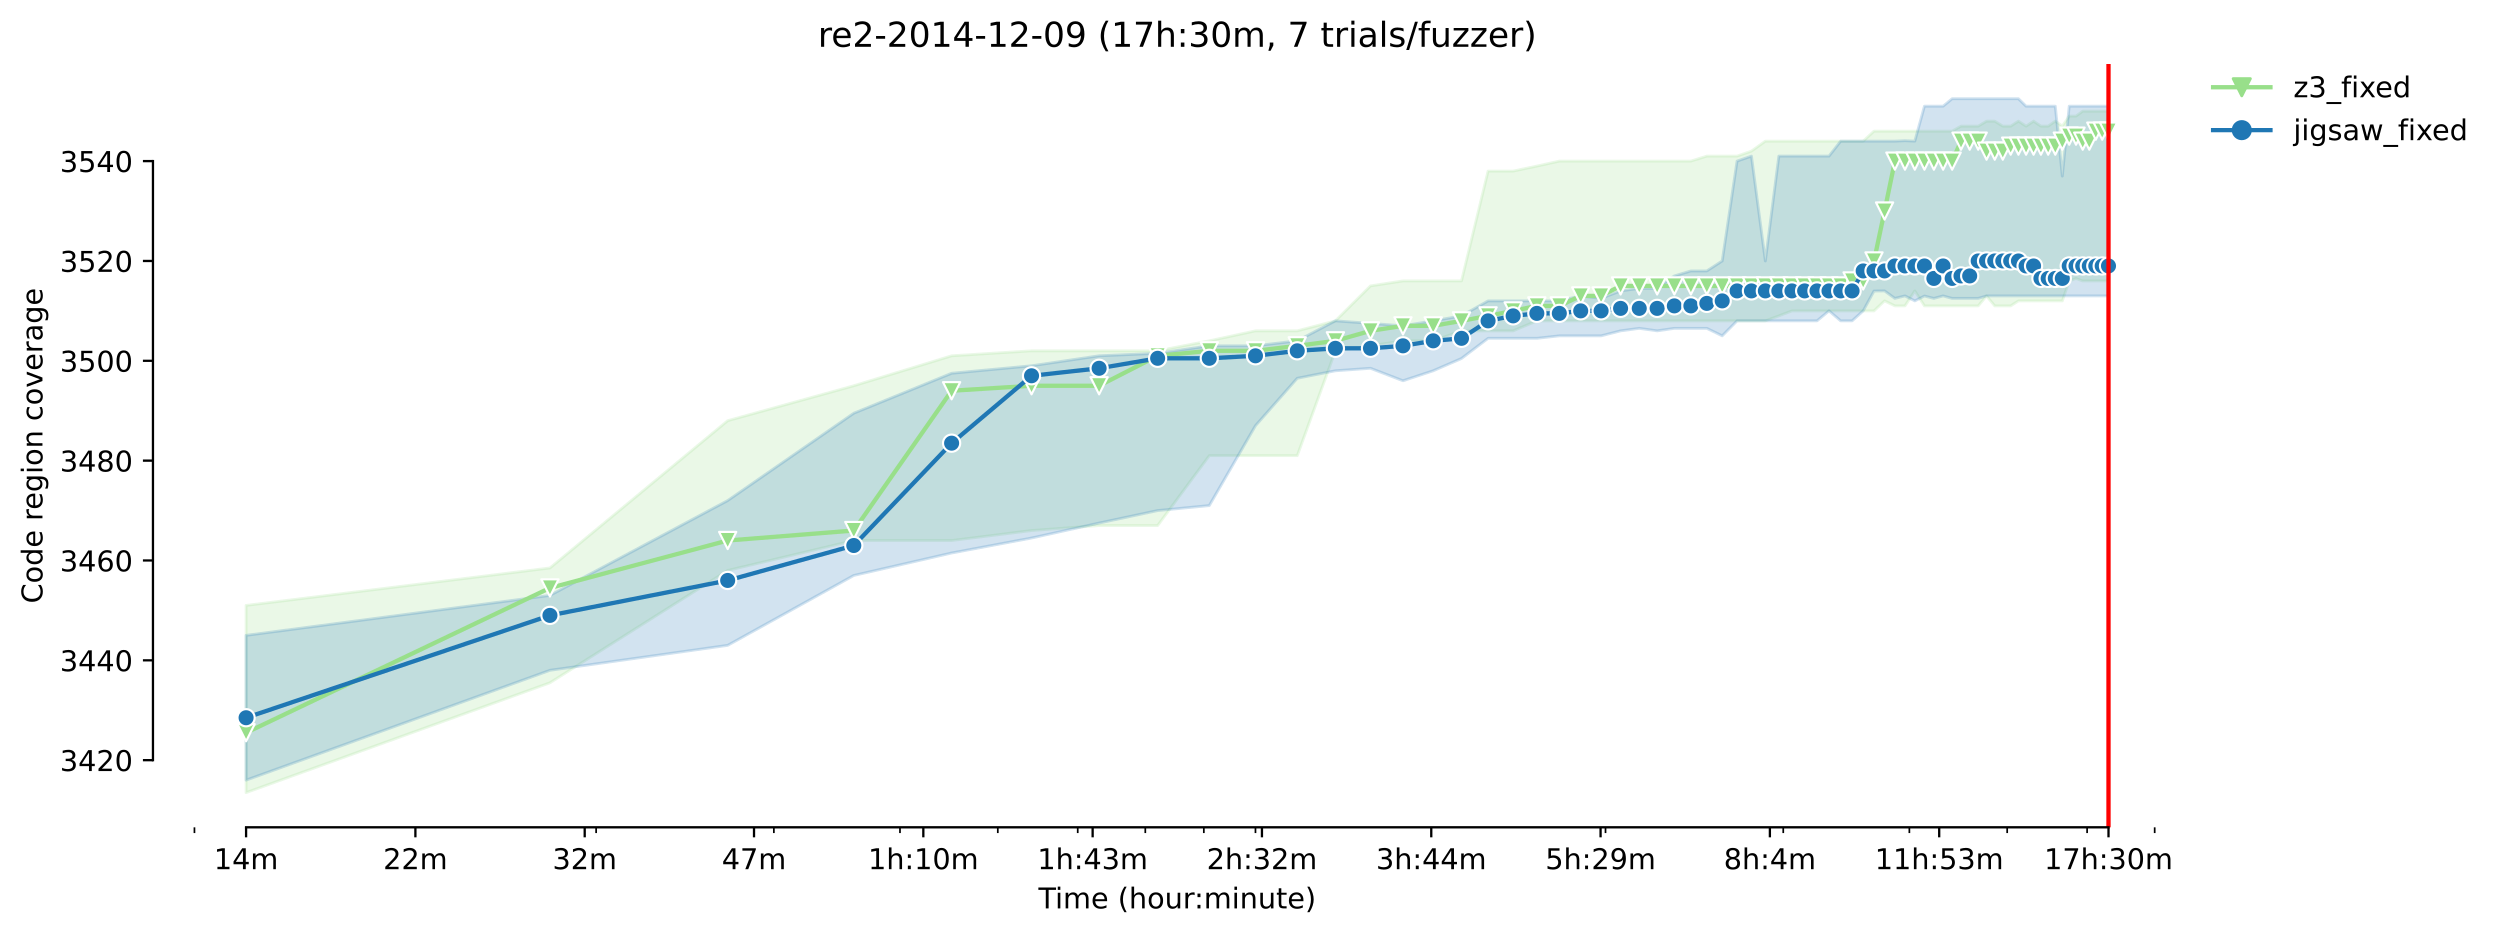 <?xml version="1.0" encoding="utf-8" standalone="no"?>
<!DOCTYPE svg PUBLIC "-//W3C//DTD SVG 1.1//EN"
  "http://www.w3.org/Graphics/SVG/1.1/DTD/svg11.dtd">
<!-- Created with matplotlib (https://matplotlib.org/) -->
<svg height="325.986pt" version="1.1" viewBox="0 0 871.595 325.986" width="871.595pt" xmlns="http://www.w3.org/2000/svg" xmlns:xlink="http://www.w3.org/1999/xlink">
 <defs>
  <style type="text/css">*{stroke-linecap:butt;stroke-linejoin:round;}</style>
 </defs>
 <g id="figure_1">
  <g id="patch_1">
   <path d="M 0 325.986 
L 871.595 325.986 
L 871.595 0 
L 0 0 
z
" style="fill:#ffffff;"/>
  </g>
  <g id="axes_1">
   <g id="patch_2">
    <path d="M 53.328 288.43 
L 767.568 288.43 
L 767.568 22.318 
L 53.328 22.318 
z
" style="fill:#ffffff;"/>
   </g>
   <g id="PolyCollection_1">
    <defs>
     <path d="M 85.794 -114.918 
L 85.794 -49.652 
L 191.729 -87.942 
L 253.697 -127.101 
L 297.665 -137.544 
L 331.768 -137.544 
L 359.633 -141.025 
L 383.192 -142.765 
L 403.6 -142.765 
L 421.601 -167.131 
L 437.704 -167.131 
L 452.27 -167.131 
L 465.569 -203.68 
L 477.802 -205.421 
L 489.128 -207.161 
L 499.672 -207.161 
L 509.536 -210.642 
L 518.801 -210.642 
L 527.537 -210.642 
L 535.8 -214.123 
L 543.639 -214.123 
L 551.096 -214.123 
L 558.206 -214.123 
L 565 -214.123 
L 571.504 -214.123 
L 577.743 -214.123 
L 583.737 -214.123 
L 589.505 -214.123 
L 595.063 -214.123 
L 600.427 -214.123 
L 605.608 -214.123 
L 610.619 -214.123 
L 615.471 -214.123 
L 620.174 -215.863 
L 624.737 -217.604 
L 629.167 -217.604 
L 633.473 -217.604 
L 637.66 -217.604 
L 641.736 -217.604 
L 645.706 -217.604 
L 649.575 -217.604 
L 653.349 -217.604 
L 657.032 -221.085 
L 660.628 -219.344 
L 664.142 -219.344 
L 667.576 -224.566 
L 670.935 -219.344 
L 674.222 -219.344 
L 677.44 -219.344 
L 680.591 -219.344 
L 683.679 -219.344 
L 686.705 -219.344 
L 689.673 -219.344 
L 692.584 -222.803 
L 695.441 -219.344 
L 698.245 -219.344 
L 700.999 -219.344 
L 703.704 -221.085 
L 706.362 -221.085 
L 708.975 -221.085 
L 711.543 -221.085 
L 714.07 -221.085 
L 716.555 -221.085 
L 719 -221.085 
L 721.407 -228.046 
L 723.777 -228.895 
L 726.11 -228.046 
L 728.408 -228.046 
L 730.672 -228.046 
L 732.904 -228.046 
L 735.103 -228.046 
L 735.103 -287.221 
L 735.103 -287.221 
L 732.904 -287.221 
L 730.672 -287.221 
L 728.408 -287.221 
L 726.11 -287.221 
L 723.777 -285.502 
L 721.407 -285.502 
L 719 -282 
L 716.555 -283.762 
L 714.07 -282 
L 711.543 -282 
L 708.975 -283.74 
L 706.362 -282 
L 703.704 -283.74 
L 700.999 -282 
L 698.245 -282 
L 695.441 -283.74 
L 692.584 -283.74 
L 689.673 -282 
L 686.705 -282 
L 683.679 -282 
L 680.591 -280.259 
L 677.44 -280.259 
L 674.222 -280.259 
L 670.935 -280.259 
L 667.576 -280.259 
L 664.142 -280.259 
L 660.628 -280.259 
L 657.032 -280.259 
L 653.349 -280.259 
L 649.575 -276.779 
L 645.706 -276.779 
L 641.736 -276.779 
L 637.66 -276.779 
L 633.473 -276.779 
L 629.167 -276.779 
L 624.737 -276.779 
L 620.174 -276.779 
L 615.471 -276.779 
L 610.619 -273.298 
L 605.608 -271.557 
L 600.427 -271.557 
L 595.063 -271.557 
L 589.505 -269.817 
L 583.737 -269.817 
L 577.743 -269.817 
L 571.504 -269.817 
L 565 -269.817 
L 558.206 -269.817 
L 551.096 -269.817 
L 543.639 -269.817 
L 535.8 -268.076 
L 527.537 -266.336 
L 518.801 -266.336 
L 509.536 -228.046 
L 499.672 -228.046 
L 489.128 -228.046 
L 477.802 -226.306 
L 465.569 -214.123 
L 452.27 -210.642 
L 437.704 -210.642 
L 421.601 -207.161 
L 403.6 -203.68 
L 383.192 -203.68 
L 359.633 -203.68 
L 331.768 -201.94 
L 297.665 -191.497 
L 253.697 -179.314 
L 191.729 -127.972 
L 85.794 -114.918 
z
" id="m9d2961d8e3" style="stroke:#98df8a;stroke-opacity:0.2;"/>
    </defs>
    <g clip-path="url(#p3544d9f6f5)">
     <use style="fill:#98df8a;fill-opacity:0.2;stroke:#98df8a;stroke-opacity:0.2;" x="0" xlink:href="#m9d2961d8e3" y="325.986"/>
    </g>
   </g>
   <g id="PolyCollection_2">
    <defs>
     <path d="M 85.794 -104.476 
L 85.794 -54.003 
L 191.729 -92.293 
L 253.697 -100.995 
L 297.665 -125.361 
L 331.768 -133.193 
L 359.633 -138.414 
L 383.192 -143.636 
L 403.6 -147.987 
L 421.601 -149.727 
L 437.704 -177.574 
L 452.27 -194.108 
L 465.569 -196.719 
L 477.802 -197.589 
L 489.128 -193.238 
L 499.672 -196.719 
L 509.536 -201.005 
L 518.801 -208.032 
L 527.537 -208.032 
L 535.8 -208.032 
L 543.639 -208.902 
L 551.096 -208.902 
L 558.206 -208.902 
L 565 -210.642 
L 571.504 -211.512 
L 577.743 -210.642 
L 583.737 -211.512 
L 589.505 -211.512 
L 595.063 -211.512 
L 600.427 -208.902 
L 605.608 -214.123 
L 610.619 -214.123 
L 615.471 -214.123 
L 620.174 -214.123 
L 624.737 -214.123 
L 629.167 -214.123 
L 633.473 -214.123 
L 637.66 -217.604 
L 641.736 -214.123 
L 645.706 -214.123 
L 649.575 -217.604 
L 653.349 -224.522 
L 657.032 -224.566 
L 660.628 -221.955 
L 664.142 -222.825 
L 667.576 -221.085 
L 670.935 -222.782 
L 674.222 -221.955 
L 677.44 -222.825 
L 680.591 -221.955 
L 683.679 -221.955 
L 686.705 -221.955 
L 689.673 -221.955 
L 692.584 -222.825 
L 695.441 -222.825 
L 698.245 -222.825 
L 700.999 -222.825 
L 703.704 -222.825 
L 706.362 -222.825 
L 708.975 -222.825 
L 711.543 -222.825 
L 714.07 -222.825 
L 716.555 -222.825 
L 719 -222.825 
L 721.407 -222.825 
L 723.777 -222.825 
L 726.11 -222.825 
L 728.408 -222.825 
L 730.672 -222.825 
L 732.904 -222.825 
L 735.103 -222.825 
L 735.103 -288.962 
L 735.103 -288.962 
L 732.904 -288.962 
L 730.672 -288.962 
L 728.408 -288.962 
L 726.11 -288.962 
L 723.777 -288.962 
L 721.407 -288.962 
L 719 -264.596 
L 716.555 -288.962 
L 714.07 -288.962 
L 711.543 -288.962 
L 708.975 -288.962 
L 706.362 -288.962 
L 703.704 -291.572 
L 700.999 -291.572 
L 698.245 -291.572 
L 695.441 -291.572 
L 692.584 -291.572 
L 689.673 -291.572 
L 686.705 -291.572 
L 683.679 -291.572 
L 680.591 -291.572 
L 677.44 -288.962 
L 674.222 -288.962 
L 670.935 -288.962 
L 667.576 -276.779 
L 664.142 -276.931 
L 660.628 -276.779 
L 657.032 -276.779 
L 653.349 -276.779 
L 649.575 -276.779 
L 645.706 -276.779 
L 641.736 -276.779 
L 637.66 -271.557 
L 633.473 -271.557 
L 629.167 -271.557 
L 624.737 -271.557 
L 620.174 -271.557 
L 615.471 -235.008 
L 610.619 -271.557 
L 605.608 -269.817 
L 600.427 -235.008 
L 595.063 -231.527 
L 589.505 -231.527 
L 583.737 -229.787 
L 577.743 -225.436 
L 571.504 -225.436 
L 565 -224.566 
L 558.206 -221.955 
L 551.096 -222.825 
L 543.639 -221.085 
L 535.8 -221.085 
L 527.537 -221.085 
L 518.801 -221.085 
L 509.536 -215.863 
L 499.672 -214.123 
L 489.128 -212.383 
L 477.802 -213.253 
L 465.569 -214.123 
L 452.27 -207.161 
L 437.704 -205.421 
L 421.601 -205.421 
L 403.6 -202.81 
L 383.192 -201.94 
L 359.633 -198.459 
L 331.768 -195.849 
L 297.665 -181.925 
L 253.697 -151.468 
L 191.729 -118.399 
L 85.794 -104.476 
z
" id="mfa75f19b55" style="stroke:#1f77b4;stroke-opacity:0.2;"/>
    </defs>
    <g clip-path="url(#p3544d9f6f5)">
     <use style="fill:#1f77b4;fill-opacity:0.2;stroke:#1f77b4;stroke-opacity:0.2;" x="0" xlink:href="#mfa75f19b55" y="325.986"/>
    </g>
   </g>
   <g id="matplotlib.axis_1">
    <g id="xtick_1">
     <g id="line2d_1">
      <defs>
       <path d="M 0 0 
L 0 3.5 
" id="m7e4a9046b0" style="stroke:#000000;stroke-width:0.8;"/>
      </defs>
      <g>
       <use style="stroke:#000000;stroke-width:0.8;" x="85.794" xlink:href="#m7e4a9046b0" y="288.43"/>
      </g>
     </g>
     <g id="text_1">
      <!-- 14m -->
      <g transform="translate(74.561 303.029)scale(0.1 -0.1)">
       <defs>
        <path d="M 12.406 8.297 
L 28.516 8.297 
L 28.516 63.922 
L 10.984 60.406 
L 10.984 69.391 
L 28.422 72.906 
L 38.281 72.906 
L 38.281 8.297 
L 54.391 8.297 
L 54.391 0 
L 12.406 0 
z
" id="DejaVuSans-49"/>
        <path d="M 37.797 64.312 
L 12.891 25.391 
L 37.797 25.391 
z
M 35.203 72.906 
L 47.609 72.906 
L 47.609 25.391 
L 58.016 25.391 
L 58.016 17.188 
L 47.609 17.188 
L 47.609 0 
L 37.797 0 
L 37.797 17.188 
L 4.891 17.188 
L 4.891 26.703 
z
" id="DejaVuSans-52"/>
        <path d="M 52 44.188 
Q 55.375 50.25 60.062 53.125 
Q 64.75 56 71.094 56 
Q 79.641 56 84.281 50.016 
Q 88.922 44.047 88.922 33.016 
L 88.922 0 
L 79.891 0 
L 79.891 32.719 
Q 79.891 40.578 77.094 44.375 
Q 74.312 48.188 68.609 48.188 
Q 61.625 48.188 57.562 43.547 
Q 53.516 38.922 53.516 30.906 
L 53.516 0 
L 44.484 0 
L 44.484 32.719 
Q 44.484 40.625 41.703 44.406 
Q 38.922 48.188 33.109 48.188 
Q 26.219 48.188 22.156 43.531 
Q 18.109 38.875 18.109 30.906 
L 18.109 0 
L 9.078 0 
L 9.078 54.688 
L 18.109 54.688 
L 18.109 46.188 
Q 21.188 51.219 25.484 53.609 
Q 29.781 56 35.688 56 
Q 41.656 56 45.828 52.969 
Q 50 49.953 52 44.188 
z
" id="DejaVuSans-109"/>
       </defs>
       <use xlink:href="#DejaVuSans-49"/>
       <use x="63.623" xlink:href="#DejaVuSans-52"/>
       <use x="127.246" xlink:href="#DejaVuSans-109"/>
      </g>
     </g>
    </g>
    <g id="xtick_2">
     <g id="line2d_2">
      <g>
       <use style="stroke:#000000;stroke-width:0.8;" x="144.822" xlink:href="#m7e4a9046b0" y="288.43"/>
      </g>
     </g>
     <g id="text_2">
      <!-- 22m -->
      <g transform="translate(133.589 303.029)scale(0.1 -0.1)">
       <defs>
        <path d="M 19.188 8.297 
L 53.609 8.297 
L 53.609 0 
L 7.328 0 
L 7.328 8.297 
Q 12.938 14.109 22.625 23.891 
Q 32.328 33.688 34.812 36.531 
Q 39.547 41.844 41.422 45.531 
Q 43.312 49.219 43.312 52.781 
Q 43.312 58.594 39.234 62.25 
Q 35.156 65.922 28.609 65.922 
Q 23.969 65.922 18.812 64.312 
Q 13.672 62.703 7.812 59.422 
L 7.812 69.391 
Q 13.766 71.781 18.938 73 
Q 24.125 74.219 28.422 74.219 
Q 39.75 74.219 46.484 68.547 
Q 53.219 62.891 53.219 53.422 
Q 53.219 48.922 51.531 44.891 
Q 49.859 40.875 45.406 35.406 
Q 44.188 33.984 37.641 27.219 
Q 31.109 20.453 19.188 8.297 
z
" id="DejaVuSans-50"/>
       </defs>
       <use xlink:href="#DejaVuSans-50"/>
       <use x="63.623" xlink:href="#DejaVuSans-50"/>
       <use x="127.246" xlink:href="#DejaVuSans-109"/>
      </g>
     </g>
    </g>
    <g id="xtick_3">
     <g id="line2d_3">
      <g>
       <use style="stroke:#000000;stroke-width:0.8;" x="203.85" xlink:href="#m7e4a9046b0" y="288.43"/>
      </g>
     </g>
     <g id="text_3">
      <!-- 32m -->
      <g transform="translate(192.617 303.029)scale(0.1 -0.1)">
       <defs>
        <path d="M 40.578 39.312 
Q 47.656 37.797 51.625 33 
Q 55.609 28.219 55.609 21.188 
Q 55.609 10.406 48.188 4.484 
Q 40.766 -1.422 27.094 -1.422 
Q 22.516 -1.422 17.656 -0.516 
Q 12.797 0.391 7.625 2.203 
L 7.625 11.719 
Q 11.719 9.328 16.594 8.109 
Q 21.484 6.891 26.812 6.891 
Q 36.078 6.891 40.938 10.547 
Q 45.797 14.203 45.797 21.188 
Q 45.797 27.641 41.281 31.266 
Q 36.766 34.906 28.719 34.906 
L 20.219 34.906 
L 20.219 43.016 
L 29.109 43.016 
Q 36.375 43.016 40.234 45.922 
Q 44.094 48.828 44.094 54.297 
Q 44.094 59.906 40.109 62.906 
Q 36.141 65.922 28.719 65.922 
Q 24.656 65.922 20.016 65.031 
Q 15.375 64.156 9.812 62.312 
L 9.812 71.094 
Q 15.438 72.656 20.344 73.438 
Q 25.25 74.219 29.594 74.219 
Q 40.828 74.219 47.359 69.109 
Q 53.906 64.016 53.906 55.328 
Q 53.906 49.266 50.438 45.094 
Q 46.969 40.922 40.578 39.312 
z
" id="DejaVuSans-51"/>
       </defs>
       <use xlink:href="#DejaVuSans-51"/>
       <use x="63.623" xlink:href="#DejaVuSans-50"/>
       <use x="127.246" xlink:href="#DejaVuSans-109"/>
      </g>
     </g>
    </g>
    <g id="xtick_4">
     <g id="line2d_4">
      <g>
       <use style="stroke:#000000;stroke-width:0.8;" x="262.879" xlink:href="#m7e4a9046b0" y="288.43"/>
      </g>
     </g>
     <g id="text_4">
      <!-- 47m -->
      <g transform="translate(251.646 303.029)scale(0.1 -0.1)">
       <defs>
        <path d="M 8.203 72.906 
L 55.078 72.906 
L 55.078 68.703 
L 28.609 0 
L 18.312 0 
L 43.219 64.594 
L 8.203 64.594 
z
" id="DejaVuSans-55"/>
       </defs>
       <use xlink:href="#DejaVuSans-52"/>
       <use x="63.623" xlink:href="#DejaVuSans-55"/>
       <use x="127.246" xlink:href="#DejaVuSans-109"/>
      </g>
     </g>
    </g>
    <g id="xtick_5">
     <g id="line2d_5">
      <g>
       <use style="stroke:#000000;stroke-width:0.8;" x="321.907" xlink:href="#m7e4a9046b0" y="288.43"/>
      </g>
     </g>
     <g id="text_5">
      <!-- 1h:10m -->
      <g transform="translate(302.64 303.029)scale(0.1 -0.1)">
       <defs>
        <path d="M 54.891 33.016 
L 54.891 0 
L 45.906 0 
L 45.906 32.719 
Q 45.906 40.484 42.875 44.328 
Q 39.844 48.188 33.797 48.188 
Q 26.516 48.188 22.312 43.547 
Q 18.109 38.922 18.109 30.906 
L 18.109 0 
L 9.078 0 
L 9.078 75.984 
L 18.109 75.984 
L 18.109 46.188 
Q 21.344 51.125 25.703 53.562 
Q 30.078 56 35.797 56 
Q 45.219 56 50.047 50.172 
Q 54.891 44.344 54.891 33.016 
z
" id="DejaVuSans-104"/>
        <path d="M 11.719 12.406 
L 22.016 12.406 
L 22.016 0 
L 11.719 0 
z
M 11.719 51.703 
L 22.016 51.703 
L 22.016 39.312 
L 11.719 39.312 
z
" id="DejaVuSans-58"/>
        <path d="M 31.781 66.406 
Q 24.172 66.406 20.328 58.906 
Q 16.5 51.422 16.5 36.375 
Q 16.5 21.391 20.328 13.891 
Q 24.172 6.391 31.781 6.391 
Q 39.453 6.391 43.281 13.891 
Q 47.125 21.391 47.125 36.375 
Q 47.125 51.422 43.281 58.906 
Q 39.453 66.406 31.781 66.406 
z
M 31.781 74.219 
Q 44.047 74.219 50.516 64.516 
Q 56.984 54.828 56.984 36.375 
Q 56.984 17.969 50.516 8.266 
Q 44.047 -1.422 31.781 -1.422 
Q 19.531 -1.422 13.062 8.266 
Q 6.594 17.969 6.594 36.375 
Q 6.594 54.828 13.062 64.516 
Q 19.531 74.219 31.781 74.219 
z
" id="DejaVuSans-48"/>
       </defs>
       <use xlink:href="#DejaVuSans-49"/>
       <use x="63.623" xlink:href="#DejaVuSans-104"/>
       <use x="127.002" xlink:href="#DejaVuSans-58"/>
       <use x="160.693" xlink:href="#DejaVuSans-49"/>
       <use x="224.316" xlink:href="#DejaVuSans-48"/>
       <use x="287.939" xlink:href="#DejaVuSans-109"/>
      </g>
     </g>
    </g>
    <g id="xtick_6">
     <g id="line2d_6">
      <g>
       <use style="stroke:#000000;stroke-width:0.8;" x="380.935" xlink:href="#m7e4a9046b0" y="288.43"/>
      </g>
     </g>
     <g id="text_6">
      <!-- 1h:43m -->
      <g transform="translate(361.668 303.029)scale(0.1 -0.1)">
       <use xlink:href="#DejaVuSans-49"/>
       <use x="63.623" xlink:href="#DejaVuSans-104"/>
       <use x="127.002" xlink:href="#DejaVuSans-58"/>
       <use x="160.693" xlink:href="#DejaVuSans-52"/>
       <use x="224.316" xlink:href="#DejaVuSans-51"/>
       <use x="287.939" xlink:href="#DejaVuSans-109"/>
      </g>
     </g>
    </g>
    <g id="xtick_7">
     <g id="line2d_7">
      <g>
       <use style="stroke:#000000;stroke-width:0.8;" x="439.963" xlink:href="#m7e4a9046b0" y="288.43"/>
      </g>
     </g>
     <g id="text_7">
      <!-- 2h:32m -->
      <g transform="translate(420.696 303.029)scale(0.1 -0.1)">
       <use xlink:href="#DejaVuSans-50"/>
       <use x="63.623" xlink:href="#DejaVuSans-104"/>
       <use x="127.002" xlink:href="#DejaVuSans-58"/>
       <use x="160.693" xlink:href="#DejaVuSans-51"/>
       <use x="224.316" xlink:href="#DejaVuSans-50"/>
       <use x="287.939" xlink:href="#DejaVuSans-109"/>
      </g>
     </g>
    </g>
    <g id="xtick_8">
     <g id="line2d_8">
      <g>
       <use style="stroke:#000000;stroke-width:0.8;" x="498.992" xlink:href="#m7e4a9046b0" y="288.43"/>
      </g>
     </g>
     <g id="text_8">
      <!-- 3h:44m -->
      <g transform="translate(479.725 303.029)scale(0.1 -0.1)">
       <use xlink:href="#DejaVuSans-51"/>
       <use x="63.623" xlink:href="#DejaVuSans-104"/>
       <use x="127.002" xlink:href="#DejaVuSans-58"/>
       <use x="160.693" xlink:href="#DejaVuSans-52"/>
       <use x="224.316" xlink:href="#DejaVuSans-52"/>
       <use x="287.939" xlink:href="#DejaVuSans-109"/>
      </g>
     </g>
    </g>
    <g id="xtick_9">
     <g id="line2d_9">
      <g>
       <use style="stroke:#000000;stroke-width:0.8;" x="558.02" xlink:href="#m7e4a9046b0" y="288.43"/>
      </g>
     </g>
     <g id="text_9">
      <!-- 5h:29m -->
      <g transform="translate(538.753 303.029)scale(0.1 -0.1)">
       <defs>
        <path d="M 10.797 72.906 
L 49.516 72.906 
L 49.516 64.594 
L 19.828 64.594 
L 19.828 46.734 
Q 21.969 47.469 24.109 47.828 
Q 26.266 48.188 28.422 48.188 
Q 40.625 48.188 47.75 41.5 
Q 54.891 34.812 54.891 23.391 
Q 54.891 11.625 47.562 5.094 
Q 40.234 -1.422 26.906 -1.422 
Q 22.312 -1.422 17.547 -0.641 
Q 12.797 0.141 7.719 1.703 
L 7.719 11.625 
Q 12.109 9.234 16.797 8.062 
Q 21.484 6.891 26.703 6.891 
Q 35.156 6.891 40.078 11.328 
Q 45.016 15.766 45.016 23.391 
Q 45.016 31 40.078 35.438 
Q 35.156 39.891 26.703 39.891 
Q 22.75 39.891 18.812 39.016 
Q 14.891 38.141 10.797 36.281 
z
" id="DejaVuSans-53"/>
        <path d="M 10.984 1.516 
L 10.984 10.5 
Q 14.703 8.734 18.5 7.812 
Q 22.312 6.891 25.984 6.891 
Q 35.75 6.891 40.891 13.453 
Q 46.047 20.016 46.781 33.406 
Q 43.953 29.203 39.594 26.953 
Q 35.25 24.703 29.984 24.703 
Q 19.047 24.703 12.672 31.312 
Q 6.297 37.938 6.297 49.422 
Q 6.297 60.641 12.938 67.422 
Q 19.578 74.219 30.609 74.219 
Q 43.266 74.219 49.922 64.516 
Q 56.594 54.828 56.594 36.375 
Q 56.594 19.141 48.406 8.859 
Q 40.234 -1.422 26.422 -1.422 
Q 22.703 -1.422 18.891 -0.688 
Q 15.094 0.047 10.984 1.516 
z
M 30.609 32.422 
Q 37.25 32.422 41.125 36.953 
Q 45.016 41.5 45.016 49.422 
Q 45.016 57.281 41.125 61.844 
Q 37.25 66.406 30.609 66.406 
Q 23.969 66.406 20.094 61.844 
Q 16.219 57.281 16.219 49.422 
Q 16.219 41.5 20.094 36.953 
Q 23.969 32.422 30.609 32.422 
z
" id="DejaVuSans-57"/>
       </defs>
       <use xlink:href="#DejaVuSans-53"/>
       <use x="63.623" xlink:href="#DejaVuSans-104"/>
       <use x="127.002" xlink:href="#DejaVuSans-58"/>
       <use x="160.693" xlink:href="#DejaVuSans-50"/>
       <use x="224.316" xlink:href="#DejaVuSans-57"/>
       <use x="287.939" xlink:href="#DejaVuSans-109"/>
      </g>
     </g>
    </g>
    <g id="xtick_10">
     <g id="line2d_10">
      <g>
       <use style="stroke:#000000;stroke-width:0.8;" x="617.048" xlink:href="#m7e4a9046b0" y="288.43"/>
      </g>
     </g>
     <g id="text_10">
      <!-- 8h:4m -->
      <g transform="translate(600.963 303.029)scale(0.1 -0.1)">
       <defs>
        <path d="M 31.781 34.625 
Q 24.75 34.625 20.719 30.859 
Q 16.703 27.094 16.703 20.516 
Q 16.703 13.922 20.719 10.156 
Q 24.75 6.391 31.781 6.391 
Q 38.812 6.391 42.859 10.172 
Q 46.922 13.969 46.922 20.516 
Q 46.922 27.094 42.891 30.859 
Q 38.875 34.625 31.781 34.625 
z
M 21.922 38.812 
Q 15.578 40.375 12.031 44.719 
Q 8.5 49.078 8.5 55.328 
Q 8.5 64.062 14.719 69.141 
Q 20.953 74.219 31.781 74.219 
Q 42.672 74.219 48.875 69.141 
Q 55.078 64.062 55.078 55.328 
Q 55.078 49.078 51.531 44.719 
Q 48 40.375 41.703 38.812 
Q 48.828 37.156 52.797 32.312 
Q 56.781 27.484 56.781 20.516 
Q 56.781 9.906 50.312 4.234 
Q 43.844 -1.422 31.781 -1.422 
Q 19.734 -1.422 13.25 4.234 
Q 6.781 9.906 6.781 20.516 
Q 6.781 27.484 10.781 32.312 
Q 14.797 37.156 21.922 38.812 
z
M 18.312 54.391 
Q 18.312 48.734 21.844 45.562 
Q 25.391 42.391 31.781 42.391 
Q 38.141 42.391 41.719 45.562 
Q 45.312 48.734 45.312 54.391 
Q 45.312 60.062 41.719 63.234 
Q 38.141 66.406 31.781 66.406 
Q 25.391 66.406 21.844 63.234 
Q 18.312 60.062 18.312 54.391 
z
" id="DejaVuSans-56"/>
       </defs>
       <use xlink:href="#DejaVuSans-56"/>
       <use x="63.623" xlink:href="#DejaVuSans-104"/>
       <use x="127.002" xlink:href="#DejaVuSans-58"/>
       <use x="160.693" xlink:href="#DejaVuSans-52"/>
       <use x="224.316" xlink:href="#DejaVuSans-109"/>
      </g>
     </g>
    </g>
    <g id="xtick_11">
     <g id="line2d_11">
      <g>
       <use style="stroke:#000000;stroke-width:0.8;" x="676.077" xlink:href="#m7e4a9046b0" y="288.43"/>
      </g>
     </g>
     <g id="text_11">
      <!-- 11h:53m -->
      <g transform="translate(653.628 303.029)scale(0.1 -0.1)">
       <use xlink:href="#DejaVuSans-49"/>
       <use x="63.623" xlink:href="#DejaVuSans-49"/>
       <use x="127.246" xlink:href="#DejaVuSans-104"/>
       <use x="190.625" xlink:href="#DejaVuSans-58"/>
       <use x="224.316" xlink:href="#DejaVuSans-53"/>
       <use x="287.939" xlink:href="#DejaVuSans-51"/>
       <use x="351.562" xlink:href="#DejaVuSans-109"/>
      </g>
     </g>
    </g>
    <g id="xtick_12">
     <g id="line2d_12">
      <g>
       <use style="stroke:#000000;stroke-width:0.8;" x="735.105" xlink:href="#m7e4a9046b0" y="288.43"/>
      </g>
     </g>
     <g id="text_12">
      <!-- 17h:30m -->
      <g transform="translate(712.657 303.029)scale(0.1 -0.1)">
       <use xlink:href="#DejaVuSans-49"/>
       <use x="63.623" xlink:href="#DejaVuSans-55"/>
       <use x="127.246" xlink:href="#DejaVuSans-104"/>
       <use x="190.625" xlink:href="#DejaVuSans-58"/>
       <use x="224.316" xlink:href="#DejaVuSans-51"/>
       <use x="287.939" xlink:href="#DejaVuSans-48"/>
       <use x="351.562" xlink:href="#DejaVuSans-109"/>
      </g>
     </g>
    </g>
    <g id="xtick_13">
     <g id="line2d_13">
      <defs>
       <path d="M 0 0 
L 0 2 
" id="m16d28555ec" style="stroke:#000000;stroke-width:0.6;"/>
      </defs>
      <g>
       <use style="stroke:#000000;stroke-width:0.6;" x="67.792" xlink:href="#m16d28555ec" y="288.43"/>
      </g>
     </g>
    </g>
    <g id="xtick_14">
     <g id="line2d_14">
      <g>
       <use style="stroke:#000000;stroke-width:0.6;" x="207.832" xlink:href="#m16d28555ec" y="288.43"/>
      </g>
     </g>
    </g>
    <g id="xtick_15">
     <g id="line2d_15">
      <g>
       <use style="stroke:#000000;stroke-width:0.6;" x="269.8" xlink:href="#m16d28555ec" y="288.43"/>
      </g>
     </g>
    </g>
    <g id="xtick_16">
     <g id="line2d_16">
      <g>
       <use style="stroke:#000000;stroke-width:0.6;" x="313.767" xlink:href="#m16d28555ec" y="288.43"/>
      </g>
     </g>
    </g>
    <g id="xtick_17">
     <g id="line2d_17">
      <g>
       <use style="stroke:#000000;stroke-width:0.6;" x="347.871" xlink:href="#m16d28555ec" y="288.43"/>
      </g>
     </g>
    </g>
    <g id="xtick_18">
     <g id="line2d_18">
      <g>
       <use style="stroke:#000000;stroke-width:0.6;" x="375.736" xlink:href="#m16d28555ec" y="288.43"/>
      </g>
     </g>
    </g>
    <g id="xtick_19">
     <g id="line2d_19">
      <g>
       <use style="stroke:#000000;stroke-width:0.6;" x="399.295" xlink:href="#m16d28555ec" y="288.43"/>
      </g>
     </g>
    </g>
    <g id="xtick_20">
     <g id="line2d_20">
      <g>
       <use style="stroke:#000000;stroke-width:0.6;" x="419.703" xlink:href="#m16d28555ec" y="288.43"/>
      </g>
     </g>
    </g>
    <g id="xtick_21">
     <g id="line2d_21">
      <g>
       <use style="stroke:#000000;stroke-width:0.6;" x="437.704" xlink:href="#m16d28555ec" y="288.43"/>
      </g>
     </g>
    </g>
    <g id="xtick_22">
     <g id="line2d_22">
      <g>
       <use style="stroke:#000000;stroke-width:0.6;" x="559.742" xlink:href="#m16d28555ec" y="288.43"/>
      </g>
     </g>
    </g>
    <g id="xtick_23">
     <g id="line2d_23">
      <g>
       <use style="stroke:#000000;stroke-width:0.6;" x="621.71" xlink:href="#m16d28555ec" y="288.43"/>
      </g>
     </g>
    </g>
    <g id="xtick_24">
     <g id="line2d_24">
      <g>
       <use style="stroke:#000000;stroke-width:0.6;" x="665.678" xlink:href="#m16d28555ec" y="288.43"/>
      </g>
     </g>
    </g>
    <g id="xtick_25">
     <g id="line2d_25">
      <g>
       <use style="stroke:#000000;stroke-width:0.6;" x="699.781" xlink:href="#m16d28555ec" y="288.43"/>
      </g>
     </g>
    </g>
    <g id="xtick_26">
     <g id="line2d_26">
      <g>
       <use style="stroke:#000000;stroke-width:0.6;" x="727.646" xlink:href="#m16d28555ec" y="288.43"/>
      </g>
     </g>
    </g>
    <g id="xtick_27">
     <g id="line2d_27">
      <g>
       <use style="stroke:#000000;stroke-width:0.6;" x="751.205" xlink:href="#m16d28555ec" y="288.43"/>
      </g>
     </g>
    </g>
    <g id="text_13">
     <!-- Time (hour:minute) -->
     <g transform="translate(362.041 316.707)scale(0.1 -0.1)">
      <defs>
       <path d="M -0.297 72.906 
L 61.375 72.906 
L 61.375 64.594 
L 35.5 64.594 
L 35.5 0 
L 25.594 0 
L 25.594 64.594 
L -0.297 64.594 
z
" id="DejaVuSans-84"/>
       <path d="M 9.422 54.688 
L 18.406 54.688 
L 18.406 0 
L 9.422 0 
z
M 9.422 75.984 
L 18.406 75.984 
L 18.406 64.594 
L 9.422 64.594 
z
" id="DejaVuSans-105"/>
       <path d="M 56.203 29.594 
L 56.203 25.203 
L 14.891 25.203 
Q 15.484 15.922 20.484 11.062 
Q 25.484 6.203 34.422 6.203 
Q 39.594 6.203 44.453 7.469 
Q 49.312 8.734 54.109 11.281 
L 54.109 2.781 
Q 49.266 0.734 44.188 -0.344 
Q 39.109 -1.422 33.891 -1.422 
Q 20.797 -1.422 13.156 6.188 
Q 5.516 13.812 5.516 26.812 
Q 5.516 40.234 12.766 48.109 
Q 20.016 56 32.328 56 
Q 43.359 56 49.781 48.891 
Q 56.203 41.797 56.203 29.594 
z
M 47.219 32.234 
Q 47.125 39.594 43.094 43.984 
Q 39.062 48.391 32.422 48.391 
Q 24.906 48.391 20.391 44.141 
Q 15.875 39.891 15.188 32.172 
z
" id="DejaVuSans-101"/>
       <path id="DejaVuSans-32"/>
       <path d="M 31 75.875 
Q 24.469 64.656 21.281 53.656 
Q 18.109 42.672 18.109 31.391 
Q 18.109 20.125 21.312 9.062 
Q 24.516 -2 31 -13.188 
L 23.188 -13.188 
Q 15.875 -1.703 12.234 9.375 
Q 8.594 20.453 8.594 31.391 
Q 8.594 42.281 12.203 53.312 
Q 15.828 64.359 23.188 75.875 
z
" id="DejaVuSans-40"/>
       <path d="M 30.609 48.391 
Q 23.391 48.391 19.188 42.75 
Q 14.984 37.109 14.984 27.297 
Q 14.984 17.484 19.156 11.844 
Q 23.344 6.203 30.609 6.203 
Q 37.797 6.203 41.984 11.859 
Q 46.188 17.531 46.188 27.297 
Q 46.188 37.016 41.984 42.703 
Q 37.797 48.391 30.609 48.391 
z
M 30.609 56 
Q 42.328 56 49.016 48.375 
Q 55.719 40.766 55.719 27.297 
Q 55.719 13.875 49.016 6.219 
Q 42.328 -1.422 30.609 -1.422 
Q 18.844 -1.422 12.172 6.219 
Q 5.516 13.875 5.516 27.297 
Q 5.516 40.766 12.172 48.375 
Q 18.844 56 30.609 56 
z
" id="DejaVuSans-111"/>
       <path d="M 8.5 21.578 
L 8.5 54.688 
L 17.484 54.688 
L 17.484 21.922 
Q 17.484 14.156 20.5 10.266 
Q 23.531 6.391 29.594 6.391 
Q 36.859 6.391 41.078 11.031 
Q 45.312 15.672 45.312 23.688 
L 45.312 54.688 
L 54.297 54.688 
L 54.297 0 
L 45.312 0 
L 45.312 8.406 
Q 42.047 3.422 37.719 1 
Q 33.406 -1.422 27.688 -1.422 
Q 18.266 -1.422 13.375 4.438 
Q 8.5 10.297 8.5 21.578 
z
M 31.109 56 
z
" id="DejaVuSans-117"/>
       <path d="M 41.109 46.297 
Q 39.594 47.172 37.812 47.578 
Q 36.031 48 33.891 48 
Q 26.266 48 22.188 43.047 
Q 18.109 38.094 18.109 28.812 
L 18.109 0 
L 9.078 0 
L 9.078 54.688 
L 18.109 54.688 
L 18.109 46.188 
Q 20.953 51.172 25.484 53.578 
Q 30.031 56 36.531 56 
Q 37.453 56 38.578 55.875 
Q 39.703 55.766 41.062 55.516 
z
" id="DejaVuSans-114"/>
       <path d="M 54.891 33.016 
L 54.891 0 
L 45.906 0 
L 45.906 32.719 
Q 45.906 40.484 42.875 44.328 
Q 39.844 48.188 33.797 48.188 
Q 26.516 48.188 22.312 43.547 
Q 18.109 38.922 18.109 30.906 
L 18.109 0 
L 9.078 0 
L 9.078 54.688 
L 18.109 54.688 
L 18.109 46.188 
Q 21.344 51.125 25.703 53.562 
Q 30.078 56 35.797 56 
Q 45.219 56 50.047 50.172 
Q 54.891 44.344 54.891 33.016 
z
" id="DejaVuSans-110"/>
       <path d="M 18.312 70.219 
L 18.312 54.688 
L 36.812 54.688 
L 36.812 47.703 
L 18.312 47.703 
L 18.312 18.016 
Q 18.312 11.328 20.141 9.422 
Q 21.969 7.516 27.594 7.516 
L 36.812 7.516 
L 36.812 0 
L 27.594 0 
Q 17.188 0 13.234 3.875 
Q 9.281 7.766 9.281 18.016 
L 9.281 47.703 
L 2.688 47.703 
L 2.688 54.688 
L 9.281 54.688 
L 9.281 70.219 
z
" id="DejaVuSans-116"/>
       <path d="M 8.016 75.875 
L 15.828 75.875 
Q 23.141 64.359 26.781 53.312 
Q 30.422 42.281 30.422 31.391 
Q 30.422 20.453 26.781 9.375 
Q 23.141 -1.703 15.828 -13.188 
L 8.016 -13.188 
Q 14.5 -2 17.703 9.062 
Q 20.906 20.125 20.906 31.391 
Q 20.906 42.672 17.703 53.656 
Q 14.5 64.656 8.016 75.875 
z
" id="DejaVuSans-41"/>
      </defs>
      <use xlink:href="#DejaVuSans-84"/>
      <use x="57.959" xlink:href="#DejaVuSans-105"/>
      <use x="85.742" xlink:href="#DejaVuSans-109"/>
      <use x="183.154" xlink:href="#DejaVuSans-101"/>
      <use x="244.678" xlink:href="#DejaVuSans-32"/>
      <use x="276.465" xlink:href="#DejaVuSans-40"/>
      <use x="315.479" xlink:href="#DejaVuSans-104"/>
      <use x="378.857" xlink:href="#DejaVuSans-111"/>
      <use x="440.039" xlink:href="#DejaVuSans-117"/>
      <use x="503.418" xlink:href="#DejaVuSans-114"/>
      <use x="542.781" xlink:href="#DejaVuSans-58"/>
      <use x="576.473" xlink:href="#DejaVuSans-109"/>
      <use x="673.885" xlink:href="#DejaVuSans-105"/>
      <use x="701.668" xlink:href="#DejaVuSans-110"/>
      <use x="765.047" xlink:href="#DejaVuSans-117"/>
      <use x="828.426" xlink:href="#DejaVuSans-116"/>
      <use x="867.635" xlink:href="#DejaVuSans-101"/>
      <use x="929.158" xlink:href="#DejaVuSans-41"/>
     </g>
    </g>
   </g>
   <g id="matplotlib.axis_2">
    <g id="ytick_1">
     <g id="line2d_28">
      <defs>
       <path d="M 0 0 
L -3.5 0 
" id="mf740afac53" style="stroke:#000000;stroke-width:0.8;"/>
      </defs>
      <g>
       <use style="stroke:#000000;stroke-width:0.8;" x="53.328" xlink:href="#mf740afac53" y="265.021"/>
      </g>
     </g>
     <g id="text_14">
      <!-- 3420 -->
      <g transform="translate(20.878 268.821)scale(0.1 -0.1)">
       <use xlink:href="#DejaVuSans-51"/>
       <use x="63.623" xlink:href="#DejaVuSans-52"/>
       <use x="127.246" xlink:href="#DejaVuSans-50"/>
       <use x="190.869" xlink:href="#DejaVuSans-48"/>
      </g>
     </g>
    </g>
    <g id="ytick_2">
     <g id="line2d_29">
      <g>
       <use style="stroke:#000000;stroke-width:0.8;" x="53.328" xlink:href="#mf740afac53" y="230.213"/>
      </g>
     </g>
     <g id="text_15">
      <!-- 3440 -->
      <g transform="translate(20.878 234.012)scale(0.1 -0.1)">
       <use xlink:href="#DejaVuSans-51"/>
       <use x="63.623" xlink:href="#DejaVuSans-52"/>
       <use x="127.246" xlink:href="#DejaVuSans-52"/>
       <use x="190.869" xlink:href="#DejaVuSans-48"/>
      </g>
     </g>
    </g>
    <g id="ytick_3">
     <g id="line2d_30">
      <g>
       <use style="stroke:#000000;stroke-width:0.8;" x="53.328" xlink:href="#mf740afac53" y="195.404"/>
      </g>
     </g>
     <g id="text_16">
      <!-- 3460 -->
      <g transform="translate(20.878 199.203)scale(0.1 -0.1)">
       <defs>
        <path d="M 33.016 40.375 
Q 26.375 40.375 22.484 35.828 
Q 18.609 31.297 18.609 23.391 
Q 18.609 15.531 22.484 10.953 
Q 26.375 6.391 33.016 6.391 
Q 39.656 6.391 43.531 10.953 
Q 47.406 15.531 47.406 23.391 
Q 47.406 31.297 43.531 35.828 
Q 39.656 40.375 33.016 40.375 
z
M 52.594 71.297 
L 52.594 62.312 
Q 48.875 64.062 45.094 64.984 
Q 41.312 65.922 37.594 65.922 
Q 27.828 65.922 22.672 59.328 
Q 17.531 52.734 16.797 39.406 
Q 19.672 43.656 24.016 45.922 
Q 28.375 48.188 33.594 48.188 
Q 44.578 48.188 50.953 41.516 
Q 57.328 34.859 57.328 23.391 
Q 57.328 12.156 50.688 5.359 
Q 44.047 -1.422 33.016 -1.422 
Q 20.359 -1.422 13.672 8.266 
Q 6.984 17.969 6.984 36.375 
Q 6.984 53.656 15.188 63.938 
Q 23.391 74.219 37.203 74.219 
Q 40.922 74.219 44.703 73.484 
Q 48.484 72.75 52.594 71.297 
z
" id="DejaVuSans-54"/>
       </defs>
       <use xlink:href="#DejaVuSans-51"/>
       <use x="63.623" xlink:href="#DejaVuSans-52"/>
       <use x="127.246" xlink:href="#DejaVuSans-54"/>
       <use x="190.869" xlink:href="#DejaVuSans-48"/>
      </g>
     </g>
    </g>
    <g id="ytick_4">
     <g id="line2d_31">
      <g>
       <use style="stroke:#000000;stroke-width:0.8;" x="53.328" xlink:href="#mf740afac53" y="160.595"/>
      </g>
     </g>
     <g id="text_17">
      <!-- 3480 -->
      <g transform="translate(20.878 164.395)scale(0.1 -0.1)">
       <use xlink:href="#DejaVuSans-51"/>
       <use x="63.623" xlink:href="#DejaVuSans-52"/>
       <use x="127.246" xlink:href="#DejaVuSans-56"/>
       <use x="190.869" xlink:href="#DejaVuSans-48"/>
      </g>
     </g>
    </g>
    <g id="ytick_5">
     <g id="line2d_32">
      <g>
       <use style="stroke:#000000;stroke-width:0.8;" x="53.328" xlink:href="#mf740afac53" y="125.787"/>
      </g>
     </g>
     <g id="text_18">
      <!-- 3500 -->
      <g transform="translate(20.878 129.586)scale(0.1 -0.1)">
       <use xlink:href="#DejaVuSans-51"/>
       <use x="63.623" xlink:href="#DejaVuSans-53"/>
       <use x="127.246" xlink:href="#DejaVuSans-48"/>
       <use x="190.869" xlink:href="#DejaVuSans-48"/>
      </g>
     </g>
    </g>
    <g id="ytick_6">
     <g id="line2d_33">
      <g>
       <use style="stroke:#000000;stroke-width:0.8;" x="53.328" xlink:href="#mf740afac53" y="90.978"/>
      </g>
     </g>
     <g id="text_19">
      <!-- 3520 -->
      <g transform="translate(20.878 94.777)scale(0.1 -0.1)">
       <use xlink:href="#DejaVuSans-51"/>
       <use x="63.623" xlink:href="#DejaVuSans-53"/>
       <use x="127.246" xlink:href="#DejaVuSans-50"/>
       <use x="190.869" xlink:href="#DejaVuSans-48"/>
      </g>
     </g>
    </g>
    <g id="ytick_7">
     <g id="line2d_34">
      <g>
       <use style="stroke:#000000;stroke-width:0.8;" x="53.328" xlink:href="#mf740afac53" y="56.17"/>
      </g>
     </g>
     <g id="text_20">
      <!-- 3540 -->
      <g transform="translate(20.878 59.969)scale(0.1 -0.1)">
       <use xlink:href="#DejaVuSans-51"/>
       <use x="63.623" xlink:href="#DejaVuSans-53"/>
       <use x="127.246" xlink:href="#DejaVuSans-52"/>
       <use x="190.869" xlink:href="#DejaVuSans-48"/>
      </g>
     </g>
    </g>
    <g id="text_21">
     <!-- Code region coverage -->
     <g transform="translate(14.798 210.38)rotate(-90)scale(0.1 -0.1)">
      <defs>
       <path d="M 64.406 67.281 
L 64.406 56.891 
Q 59.422 61.531 53.781 63.812 
Q 48.141 66.109 41.797 66.109 
Q 29.297 66.109 22.656 58.469 
Q 16.016 50.828 16.016 36.375 
Q 16.016 21.969 22.656 14.328 
Q 29.297 6.688 41.797 6.688 
Q 48.141 6.688 53.781 8.984 
Q 59.422 11.281 64.406 15.922 
L 64.406 5.609 
Q 59.234 2.094 53.438 0.328 
Q 47.656 -1.422 41.219 -1.422 
Q 24.656 -1.422 15.125 8.703 
Q 5.609 18.844 5.609 36.375 
Q 5.609 53.953 15.125 64.078 
Q 24.656 74.219 41.219 74.219 
Q 47.75 74.219 53.531 72.484 
Q 59.328 70.75 64.406 67.281 
z
" id="DejaVuSans-67"/>
       <path d="M 45.406 46.391 
L 45.406 75.984 
L 54.391 75.984 
L 54.391 0 
L 45.406 0 
L 45.406 8.203 
Q 42.578 3.328 38.25 0.953 
Q 33.938 -1.422 27.875 -1.422 
Q 17.969 -1.422 11.734 6.484 
Q 5.516 14.406 5.516 27.297 
Q 5.516 40.188 11.734 48.094 
Q 17.969 56 27.875 56 
Q 33.938 56 38.25 53.625 
Q 42.578 51.266 45.406 46.391 
z
M 14.797 27.297 
Q 14.797 17.391 18.875 11.75 
Q 22.953 6.109 30.078 6.109 
Q 37.203 6.109 41.297 11.75 
Q 45.406 17.391 45.406 27.297 
Q 45.406 37.203 41.297 42.844 
Q 37.203 48.484 30.078 48.484 
Q 22.953 48.484 18.875 42.844 
Q 14.797 37.203 14.797 27.297 
z
" id="DejaVuSans-100"/>
       <path d="M 45.406 27.984 
Q 45.406 37.75 41.375 43.109 
Q 37.359 48.484 30.078 48.484 
Q 22.859 48.484 18.828 43.109 
Q 14.797 37.75 14.797 27.984 
Q 14.797 18.266 18.828 12.891 
Q 22.859 7.516 30.078 7.516 
Q 37.359 7.516 41.375 12.891 
Q 45.406 18.266 45.406 27.984 
z
M 54.391 6.781 
Q 54.391 -7.172 48.188 -13.984 
Q 42 -20.797 29.203 -20.797 
Q 24.469 -20.797 20.266 -20.094 
Q 16.062 -19.391 12.109 -17.922 
L 12.109 -9.188 
Q 16.062 -11.328 19.922 -12.344 
Q 23.781 -13.375 27.781 -13.375 
Q 36.625 -13.375 41.016 -8.766 
Q 45.406 -4.156 45.406 5.172 
L 45.406 9.625 
Q 42.625 4.781 38.281 2.391 
Q 33.938 0 27.875 0 
Q 17.828 0 11.672 7.656 
Q 5.516 15.328 5.516 27.984 
Q 5.516 40.672 11.672 48.328 
Q 17.828 56 27.875 56 
Q 33.938 56 38.281 53.609 
Q 42.625 51.219 45.406 46.391 
L 45.406 54.688 
L 54.391 54.688 
z
" id="DejaVuSans-103"/>
       <path d="M 48.781 52.594 
L 48.781 44.188 
Q 44.969 46.297 41.141 47.344 
Q 37.312 48.391 33.406 48.391 
Q 24.656 48.391 19.812 42.844 
Q 14.984 37.312 14.984 27.297 
Q 14.984 17.281 19.812 11.734 
Q 24.656 6.203 33.406 6.203 
Q 37.312 6.203 41.141 7.25 
Q 44.969 8.297 48.781 10.406 
L 48.781 2.094 
Q 45.016 0.344 40.984 -0.531 
Q 36.969 -1.422 32.422 -1.422 
Q 20.062 -1.422 12.781 6.344 
Q 5.516 14.109 5.516 27.297 
Q 5.516 40.672 12.859 48.328 
Q 20.219 56 33.016 56 
Q 37.156 56 41.109 55.141 
Q 45.062 54.297 48.781 52.594 
z
" id="DejaVuSans-99"/>
       <path d="M 2.984 54.688 
L 12.5 54.688 
L 29.594 8.797 
L 46.688 54.688 
L 56.203 54.688 
L 35.688 0 
L 23.484 0 
z
" id="DejaVuSans-118"/>
       <path d="M 34.281 27.484 
Q 23.391 27.484 19.188 25 
Q 14.984 22.516 14.984 16.5 
Q 14.984 11.719 18.141 8.906 
Q 21.297 6.109 26.703 6.109 
Q 34.188 6.109 38.703 11.406 
Q 43.219 16.703 43.219 25.484 
L 43.219 27.484 
z
M 52.203 31.203 
L 52.203 0 
L 43.219 0 
L 43.219 8.297 
Q 40.141 3.328 35.547 0.953 
Q 30.953 -1.422 24.312 -1.422 
Q 15.922 -1.422 10.953 3.297 
Q 6 8.016 6 15.922 
Q 6 25.141 12.172 29.828 
Q 18.359 34.516 30.609 34.516 
L 43.219 34.516 
L 43.219 35.406 
Q 43.219 41.609 39.141 45 
Q 35.062 48.391 27.688 48.391 
Q 23 48.391 18.547 47.266 
Q 14.109 46.141 10.016 43.891 
L 10.016 52.203 
Q 14.938 54.109 19.578 55.047 
Q 24.219 56 28.609 56 
Q 40.484 56 46.344 49.844 
Q 52.203 43.703 52.203 31.203 
z
" id="DejaVuSans-97"/>
      </defs>
      <use xlink:href="#DejaVuSans-67"/>
      <use x="69.824" xlink:href="#DejaVuSans-111"/>
      <use x="131.006" xlink:href="#DejaVuSans-100"/>
      <use x="194.482" xlink:href="#DejaVuSans-101"/>
      <use x="256.006" xlink:href="#DejaVuSans-32"/>
      <use x="287.793" xlink:href="#DejaVuSans-114"/>
      <use x="326.656" xlink:href="#DejaVuSans-101"/>
      <use x="388.18" xlink:href="#DejaVuSans-103"/>
      <use x="451.656" xlink:href="#DejaVuSans-105"/>
      <use x="479.439" xlink:href="#DejaVuSans-111"/>
      <use x="540.621" xlink:href="#DejaVuSans-110"/>
      <use x="604" xlink:href="#DejaVuSans-32"/>
      <use x="635.787" xlink:href="#DejaVuSans-99"/>
      <use x="690.768" xlink:href="#DejaVuSans-111"/>
      <use x="751.949" xlink:href="#DejaVuSans-118"/>
      <use x="811.129" xlink:href="#DejaVuSans-101"/>
      <use x="872.652" xlink:href="#DejaVuSans-114"/>
      <use x="913.766" xlink:href="#DejaVuSans-97"/>
      <use x="975.045" xlink:href="#DejaVuSans-103"/>
      <use x="1038.521" xlink:href="#DejaVuSans-101"/>
     </g>
    </g>
   </g>
   <g id="line2d_35">
    <path clip-path="url(#p3544d9f6f5)" d="M 85.794 255.449 
L 191.729 204.976 
L 253.697 188.442 
L 297.665 184.961 
L 331.768 136.229 
L 359.633 134.489 
L 383.192 134.489 
L 403.6 124.046 
L 421.601 122.306 
L 437.704 122.306 
L 452.27 120.565 
L 465.569 118.825 
L 477.802 115.344 
L 489.128 113.604 
L 499.672 113.604 
L 509.536 111.863 
L 518.801 110.123 
L 527.537 108.382 
L 535.8 106.642 
L 543.639 106.642 
L 551.096 103.161 
L 558.206 103.161 
L 565 99.68 
L 571.504 99.68 
L 577.743 99.68 
L 583.737 99.68 
L 589.505 99.68 
L 595.063 99.68 
L 600.427 99.68 
L 605.608 99.68 
L 610.619 99.68 
L 615.471 99.68 
L 620.174 99.68 
L 624.737 99.68 
L 629.167 99.68 
L 633.473 99.68 
L 637.66 99.68 
L 641.736 99.68 
L 645.706 97.94 
L 649.575 97.94 
L 653.349 90.978 
L 657.032 73.574 
L 660.628 56.17 
L 664.142 56.17 
L 667.576 56.17 
L 670.935 56.17 
L 674.222 56.17 
L 677.44 56.17 
L 680.591 56.17 
L 683.679 49.208 
L 686.705 49.208 
L 689.673 49.208 
L 692.584 52.689 
L 695.441 52.689 
L 698.245 52.689 
L 700.999 50.948 
L 703.704 50.948 
L 706.362 50.948 
L 708.975 50.948 
L 711.543 50.948 
L 714.07 50.948 
L 716.555 50.948 
L 719 49.208 
L 721.407 47.467 
L 723.777 47.467 
L 726.11 49.208 
L 728.408 49.208 
L 730.672 45.727 
L 732.904 45.727 
L 735.103 45.727 
" style="fill:none;stroke:#98df8a;stroke-linecap:square;stroke-width:1.5;"/>
    <defs>
     <path d="M -0 3 
L 3 -3 
L -3 -3 
z
" id="me4e44c5cfa" style="stroke:#ffffff;stroke-linejoin:miter;stroke-width:0.75;"/>
    </defs>
    <g clip-path="url(#p3544d9f6f5)">
     <use style="fill:#98df8a;stroke:#ffffff;stroke-linejoin:miter;stroke-width:0.75;" x="85.794" xlink:href="#me4e44c5cfa" y="255.449"/>
     <use style="fill:#98df8a;stroke:#ffffff;stroke-linejoin:miter;stroke-width:0.75;" x="191.729" xlink:href="#me4e44c5cfa" y="204.976"/>
     <use style="fill:#98df8a;stroke:#ffffff;stroke-linejoin:miter;stroke-width:0.75;" x="253.697" xlink:href="#me4e44c5cfa" y="188.442"/>
     <use style="fill:#98df8a;stroke:#ffffff;stroke-linejoin:miter;stroke-width:0.75;" x="297.665" xlink:href="#me4e44c5cfa" y="184.961"/>
     <use style="fill:#98df8a;stroke:#ffffff;stroke-linejoin:miter;stroke-width:0.75;" x="331.768" xlink:href="#me4e44c5cfa" y="136.229"/>
     <use style="fill:#98df8a;stroke:#ffffff;stroke-linejoin:miter;stroke-width:0.75;" x="359.633" xlink:href="#me4e44c5cfa" y="134.489"/>
     <use style="fill:#98df8a;stroke:#ffffff;stroke-linejoin:miter;stroke-width:0.75;" x="383.192" xlink:href="#me4e44c5cfa" y="134.489"/>
     <use style="fill:#98df8a;stroke:#ffffff;stroke-linejoin:miter;stroke-width:0.75;" x="403.6" xlink:href="#me4e44c5cfa" y="124.046"/>
     <use style="fill:#98df8a;stroke:#ffffff;stroke-linejoin:miter;stroke-width:0.75;" x="421.601" xlink:href="#me4e44c5cfa" y="122.306"/>
     <use style="fill:#98df8a;stroke:#ffffff;stroke-linejoin:miter;stroke-width:0.75;" x="437.704" xlink:href="#me4e44c5cfa" y="122.306"/>
     <use style="fill:#98df8a;stroke:#ffffff;stroke-linejoin:miter;stroke-width:0.75;" x="452.27" xlink:href="#me4e44c5cfa" y="120.565"/>
     <use style="fill:#98df8a;stroke:#ffffff;stroke-linejoin:miter;stroke-width:0.75;" x="465.569" xlink:href="#me4e44c5cfa" y="118.825"/>
     <use style="fill:#98df8a;stroke:#ffffff;stroke-linejoin:miter;stroke-width:0.75;" x="477.802" xlink:href="#me4e44c5cfa" y="115.344"/>
     <use style="fill:#98df8a;stroke:#ffffff;stroke-linejoin:miter;stroke-width:0.75;" x="489.128" xlink:href="#me4e44c5cfa" y="113.604"/>
     <use style="fill:#98df8a;stroke:#ffffff;stroke-linejoin:miter;stroke-width:0.75;" x="499.672" xlink:href="#me4e44c5cfa" y="113.604"/>
     <use style="fill:#98df8a;stroke:#ffffff;stroke-linejoin:miter;stroke-width:0.75;" x="509.536" xlink:href="#me4e44c5cfa" y="111.863"/>
     <use style="fill:#98df8a;stroke:#ffffff;stroke-linejoin:miter;stroke-width:0.75;" x="518.801" xlink:href="#me4e44c5cfa" y="110.123"/>
     <use style="fill:#98df8a;stroke:#ffffff;stroke-linejoin:miter;stroke-width:0.75;" x="527.537" xlink:href="#me4e44c5cfa" y="108.382"/>
     <use style="fill:#98df8a;stroke:#ffffff;stroke-linejoin:miter;stroke-width:0.75;" x="535.8" xlink:href="#me4e44c5cfa" y="106.642"/>
     <use style="fill:#98df8a;stroke:#ffffff;stroke-linejoin:miter;stroke-width:0.75;" x="543.639" xlink:href="#me4e44c5cfa" y="106.642"/>
     <use style="fill:#98df8a;stroke:#ffffff;stroke-linejoin:miter;stroke-width:0.75;" x="551.096" xlink:href="#me4e44c5cfa" y="103.161"/>
     <use style="fill:#98df8a;stroke:#ffffff;stroke-linejoin:miter;stroke-width:0.75;" x="558.206" xlink:href="#me4e44c5cfa" y="103.161"/>
     <use style="fill:#98df8a;stroke:#ffffff;stroke-linejoin:miter;stroke-width:0.75;" x="565" xlink:href="#me4e44c5cfa" y="99.68"/>
     <use style="fill:#98df8a;stroke:#ffffff;stroke-linejoin:miter;stroke-width:0.75;" x="571.504" xlink:href="#me4e44c5cfa" y="99.68"/>
     <use style="fill:#98df8a;stroke:#ffffff;stroke-linejoin:miter;stroke-width:0.75;" x="577.743" xlink:href="#me4e44c5cfa" y="99.68"/>
     <use style="fill:#98df8a;stroke:#ffffff;stroke-linejoin:miter;stroke-width:0.75;" x="583.737" xlink:href="#me4e44c5cfa" y="99.68"/>
     <use style="fill:#98df8a;stroke:#ffffff;stroke-linejoin:miter;stroke-width:0.75;" x="589.505" xlink:href="#me4e44c5cfa" y="99.68"/>
     <use style="fill:#98df8a;stroke:#ffffff;stroke-linejoin:miter;stroke-width:0.75;" x="595.063" xlink:href="#me4e44c5cfa" y="99.68"/>
     <use style="fill:#98df8a;stroke:#ffffff;stroke-linejoin:miter;stroke-width:0.75;" x="600.427" xlink:href="#me4e44c5cfa" y="99.68"/>
     <use style="fill:#98df8a;stroke:#ffffff;stroke-linejoin:miter;stroke-width:0.75;" x="605.608" xlink:href="#me4e44c5cfa" y="99.68"/>
     <use style="fill:#98df8a;stroke:#ffffff;stroke-linejoin:miter;stroke-width:0.75;" x="610.619" xlink:href="#me4e44c5cfa" y="99.68"/>
     <use style="fill:#98df8a;stroke:#ffffff;stroke-linejoin:miter;stroke-width:0.75;" x="615.471" xlink:href="#me4e44c5cfa" y="99.68"/>
     <use style="fill:#98df8a;stroke:#ffffff;stroke-linejoin:miter;stroke-width:0.75;" x="620.174" xlink:href="#me4e44c5cfa" y="99.68"/>
     <use style="fill:#98df8a;stroke:#ffffff;stroke-linejoin:miter;stroke-width:0.75;" x="624.737" xlink:href="#me4e44c5cfa" y="99.68"/>
     <use style="fill:#98df8a;stroke:#ffffff;stroke-linejoin:miter;stroke-width:0.75;" x="629.167" xlink:href="#me4e44c5cfa" y="99.68"/>
     <use style="fill:#98df8a;stroke:#ffffff;stroke-linejoin:miter;stroke-width:0.75;" x="633.473" xlink:href="#me4e44c5cfa" y="99.68"/>
     <use style="fill:#98df8a;stroke:#ffffff;stroke-linejoin:miter;stroke-width:0.75;" x="637.66" xlink:href="#me4e44c5cfa" y="99.68"/>
     <use style="fill:#98df8a;stroke:#ffffff;stroke-linejoin:miter;stroke-width:0.75;" x="641.736" xlink:href="#me4e44c5cfa" y="99.68"/>
     <use style="fill:#98df8a;stroke:#ffffff;stroke-linejoin:miter;stroke-width:0.75;" x="645.706" xlink:href="#me4e44c5cfa" y="97.94"/>
     <use style="fill:#98df8a;stroke:#ffffff;stroke-linejoin:miter;stroke-width:0.75;" x="649.575" xlink:href="#me4e44c5cfa" y="97.94"/>
     <use style="fill:#98df8a;stroke:#ffffff;stroke-linejoin:miter;stroke-width:0.75;" x="653.349" xlink:href="#me4e44c5cfa" y="90.978"/>
     <use style="fill:#98df8a;stroke:#ffffff;stroke-linejoin:miter;stroke-width:0.75;" x="657.032" xlink:href="#me4e44c5cfa" y="73.574"/>
     <use style="fill:#98df8a;stroke:#ffffff;stroke-linejoin:miter;stroke-width:0.75;" x="660.628" xlink:href="#me4e44c5cfa" y="56.17"/>
     <use style="fill:#98df8a;stroke:#ffffff;stroke-linejoin:miter;stroke-width:0.75;" x="664.142" xlink:href="#me4e44c5cfa" y="56.17"/>
     <use style="fill:#98df8a;stroke:#ffffff;stroke-linejoin:miter;stroke-width:0.75;" x="667.576" xlink:href="#me4e44c5cfa" y="56.17"/>
     <use style="fill:#98df8a;stroke:#ffffff;stroke-linejoin:miter;stroke-width:0.75;" x="670.935" xlink:href="#me4e44c5cfa" y="56.17"/>
     <use style="fill:#98df8a;stroke:#ffffff;stroke-linejoin:miter;stroke-width:0.75;" x="674.222" xlink:href="#me4e44c5cfa" y="56.17"/>
     <use style="fill:#98df8a;stroke:#ffffff;stroke-linejoin:miter;stroke-width:0.75;" x="677.44" xlink:href="#me4e44c5cfa" y="56.17"/>
     <use style="fill:#98df8a;stroke:#ffffff;stroke-linejoin:miter;stroke-width:0.75;" x="680.591" xlink:href="#me4e44c5cfa" y="56.17"/>
     <use style="fill:#98df8a;stroke:#ffffff;stroke-linejoin:miter;stroke-width:0.75;" x="683.679" xlink:href="#me4e44c5cfa" y="49.208"/>
     <use style="fill:#98df8a;stroke:#ffffff;stroke-linejoin:miter;stroke-width:0.75;" x="686.705" xlink:href="#me4e44c5cfa" y="49.208"/>
     <use style="fill:#98df8a;stroke:#ffffff;stroke-linejoin:miter;stroke-width:0.75;" x="689.673" xlink:href="#me4e44c5cfa" y="49.208"/>
     <use style="fill:#98df8a;stroke:#ffffff;stroke-linejoin:miter;stroke-width:0.75;" x="692.584" xlink:href="#me4e44c5cfa" y="52.689"/>
     <use style="fill:#98df8a;stroke:#ffffff;stroke-linejoin:miter;stroke-width:0.75;" x="695.441" xlink:href="#me4e44c5cfa" y="52.689"/>
     <use style="fill:#98df8a;stroke:#ffffff;stroke-linejoin:miter;stroke-width:0.75;" x="698.245" xlink:href="#me4e44c5cfa" y="52.689"/>
     <use style="fill:#98df8a;stroke:#ffffff;stroke-linejoin:miter;stroke-width:0.75;" x="700.999" xlink:href="#me4e44c5cfa" y="50.948"/>
     <use style="fill:#98df8a;stroke:#ffffff;stroke-linejoin:miter;stroke-width:0.75;" x="703.704" xlink:href="#me4e44c5cfa" y="50.948"/>
     <use style="fill:#98df8a;stroke:#ffffff;stroke-linejoin:miter;stroke-width:0.75;" x="706.362" xlink:href="#me4e44c5cfa" y="50.948"/>
     <use style="fill:#98df8a;stroke:#ffffff;stroke-linejoin:miter;stroke-width:0.75;" x="708.975" xlink:href="#me4e44c5cfa" y="50.948"/>
     <use style="fill:#98df8a;stroke:#ffffff;stroke-linejoin:miter;stroke-width:0.75;" x="711.543" xlink:href="#me4e44c5cfa" y="50.948"/>
     <use style="fill:#98df8a;stroke:#ffffff;stroke-linejoin:miter;stroke-width:0.75;" x="714.07" xlink:href="#me4e44c5cfa" y="50.948"/>
     <use style="fill:#98df8a;stroke:#ffffff;stroke-linejoin:miter;stroke-width:0.75;" x="716.555" xlink:href="#me4e44c5cfa" y="50.948"/>
     <use style="fill:#98df8a;stroke:#ffffff;stroke-linejoin:miter;stroke-width:0.75;" x="719" xlink:href="#me4e44c5cfa" y="49.208"/>
     <use style="fill:#98df8a;stroke:#ffffff;stroke-linejoin:miter;stroke-width:0.75;" x="721.407" xlink:href="#me4e44c5cfa" y="47.467"/>
     <use style="fill:#98df8a;stroke:#ffffff;stroke-linejoin:miter;stroke-width:0.75;" x="723.777" xlink:href="#me4e44c5cfa" y="47.467"/>
     <use style="fill:#98df8a;stroke:#ffffff;stroke-linejoin:miter;stroke-width:0.75;" x="726.11" xlink:href="#me4e44c5cfa" y="49.208"/>
     <use style="fill:#98df8a;stroke:#ffffff;stroke-linejoin:miter;stroke-width:0.75;" x="728.408" xlink:href="#me4e44c5cfa" y="49.208"/>
     <use style="fill:#98df8a;stroke:#ffffff;stroke-linejoin:miter;stroke-width:0.75;" x="730.672" xlink:href="#me4e44c5cfa" y="45.727"/>
     <use style="fill:#98df8a;stroke:#ffffff;stroke-linejoin:miter;stroke-width:0.75;" x="732.904" xlink:href="#me4e44c5cfa" y="45.727"/>
     <use style="fill:#98df8a;stroke:#ffffff;stroke-linejoin:miter;stroke-width:0.75;" x="735.103" xlink:href="#me4e44c5cfa" y="45.727"/>
    </g>
   </g>
   <g id="line2d_36">
    <path clip-path="url(#p3544d9f6f5)" d="M 85.794 250.228 
L 191.729 214.549 
L 253.697 202.366 
L 297.665 190.183 
L 331.768 154.504 
L 359.633 131.008 
L 383.192 128.397 
L 403.6 124.917 
L 421.601 124.917 
L 437.704 124.046 
L 452.27 122.306 
L 465.569 121.436 
L 477.802 121.436 
L 489.128 120.565 
L 499.672 118.825 
L 509.536 117.955 
L 518.801 111.863 
L 527.537 110.123 
L 535.8 109.253 
L 543.639 109.253 
L 551.096 108.382 
L 558.206 108.382 
L 565 107.512 
L 571.504 107.512 
L 577.743 107.512 
L 583.737 106.642 
L 589.505 106.642 
L 595.063 105.772 
L 600.427 104.902 
L 605.608 101.421 
L 610.619 101.421 
L 615.471 101.421 
L 620.174 101.421 
L 624.737 101.421 
L 629.167 101.421 
L 633.473 101.421 
L 637.66 101.421 
L 641.736 101.421 
L 645.706 101.421 
L 649.575 94.459 
L 653.349 94.459 
L 657.032 94.459 
L 660.628 92.719 
L 664.142 92.719 
L 667.576 92.719 
L 670.935 92.719 
L 674.222 97.07 
L 677.44 92.719 
L 680.591 97.07 
L 683.679 96.199 
L 686.705 96.199 
L 689.673 90.978 
L 692.584 90.978 
L 695.441 90.978 
L 698.245 90.978 
L 700.999 90.978 
L 703.704 90.978 
L 706.362 92.719 
L 708.975 92.719 
L 711.543 97.07 
L 714.07 97.07 
L 716.555 97.07 
L 719 97.07 
L 721.407 92.719 
L 723.777 92.719 
L 726.11 92.719 
L 728.408 92.719 
L 730.672 92.719 
L 732.904 92.719 
L 735.103 92.719 
" style="fill:none;stroke:#1f77b4;stroke-linecap:square;stroke-width:1.5;"/>
    <defs>
     <path d="M 0 3 
C 0.796 3 1.559 2.684 2.121 2.121 
C 2.684 1.559 3 0.796 3 0 
C 3 -0.796 2.684 -1.559 2.121 -2.121 
C 1.559 -2.684 0.796 -3 0 -3 
C -0.796 -3 -1.559 -2.684 -2.121 -2.121 
C -2.684 -1.559 -3 -0.796 -3 0 
C -3 0.796 -2.684 1.559 -2.121 2.121 
C -1.559 2.684 -0.796 3 0 3 
z
" id="m8ec538228b" style="stroke:#ffffff;stroke-width:0.75;"/>
    </defs>
    <g clip-path="url(#p3544d9f6f5)">
     <use style="fill:#1f77b4;stroke:#ffffff;stroke-width:0.75;" x="85.794" xlink:href="#m8ec538228b" y="250.228"/>
     <use style="fill:#1f77b4;stroke:#ffffff;stroke-width:0.75;" x="191.729" xlink:href="#m8ec538228b" y="214.549"/>
     <use style="fill:#1f77b4;stroke:#ffffff;stroke-width:0.75;" x="253.697" xlink:href="#m8ec538228b" y="202.366"/>
     <use style="fill:#1f77b4;stroke:#ffffff;stroke-width:0.75;" x="297.665" xlink:href="#m8ec538228b" y="190.183"/>
     <use style="fill:#1f77b4;stroke:#ffffff;stroke-width:0.75;" x="331.768" xlink:href="#m8ec538228b" y="154.504"/>
     <use style="fill:#1f77b4;stroke:#ffffff;stroke-width:0.75;" x="359.633" xlink:href="#m8ec538228b" y="131.008"/>
     <use style="fill:#1f77b4;stroke:#ffffff;stroke-width:0.75;" x="383.192" xlink:href="#m8ec538228b" y="128.397"/>
     <use style="fill:#1f77b4;stroke:#ffffff;stroke-width:0.75;" x="403.6" xlink:href="#m8ec538228b" y="124.917"/>
     <use style="fill:#1f77b4;stroke:#ffffff;stroke-width:0.75;" x="421.601" xlink:href="#m8ec538228b" y="124.917"/>
     <use style="fill:#1f77b4;stroke:#ffffff;stroke-width:0.75;" x="437.704" xlink:href="#m8ec538228b" y="124.046"/>
     <use style="fill:#1f77b4;stroke:#ffffff;stroke-width:0.75;" x="452.27" xlink:href="#m8ec538228b" y="122.306"/>
     <use style="fill:#1f77b4;stroke:#ffffff;stroke-width:0.75;" x="465.569" xlink:href="#m8ec538228b" y="121.436"/>
     <use style="fill:#1f77b4;stroke:#ffffff;stroke-width:0.75;" x="477.802" xlink:href="#m8ec538228b" y="121.436"/>
     <use style="fill:#1f77b4;stroke:#ffffff;stroke-width:0.75;" x="489.128" xlink:href="#m8ec538228b" y="120.565"/>
     <use style="fill:#1f77b4;stroke:#ffffff;stroke-width:0.75;" x="499.672" xlink:href="#m8ec538228b" y="118.825"/>
     <use style="fill:#1f77b4;stroke:#ffffff;stroke-width:0.75;" x="509.536" xlink:href="#m8ec538228b" y="117.955"/>
     <use style="fill:#1f77b4;stroke:#ffffff;stroke-width:0.75;" x="518.801" xlink:href="#m8ec538228b" y="111.863"/>
     <use style="fill:#1f77b4;stroke:#ffffff;stroke-width:0.75;" x="527.537" xlink:href="#m8ec538228b" y="110.123"/>
     <use style="fill:#1f77b4;stroke:#ffffff;stroke-width:0.75;" x="535.8" xlink:href="#m8ec538228b" y="109.253"/>
     <use style="fill:#1f77b4;stroke:#ffffff;stroke-width:0.75;" x="543.639" xlink:href="#m8ec538228b" y="109.253"/>
     <use style="fill:#1f77b4;stroke:#ffffff;stroke-width:0.75;" x="551.096" xlink:href="#m8ec538228b" y="108.382"/>
     <use style="fill:#1f77b4;stroke:#ffffff;stroke-width:0.75;" x="558.206" xlink:href="#m8ec538228b" y="108.382"/>
     <use style="fill:#1f77b4;stroke:#ffffff;stroke-width:0.75;" x="565" xlink:href="#m8ec538228b" y="107.512"/>
     <use style="fill:#1f77b4;stroke:#ffffff;stroke-width:0.75;" x="571.504" xlink:href="#m8ec538228b" y="107.512"/>
     <use style="fill:#1f77b4;stroke:#ffffff;stroke-width:0.75;" x="577.743" xlink:href="#m8ec538228b" y="107.512"/>
     <use style="fill:#1f77b4;stroke:#ffffff;stroke-width:0.75;" x="583.737" xlink:href="#m8ec538228b" y="106.642"/>
     <use style="fill:#1f77b4;stroke:#ffffff;stroke-width:0.75;" x="589.505" xlink:href="#m8ec538228b" y="106.642"/>
     <use style="fill:#1f77b4;stroke:#ffffff;stroke-width:0.75;" x="595.063" xlink:href="#m8ec538228b" y="105.772"/>
     <use style="fill:#1f77b4;stroke:#ffffff;stroke-width:0.75;" x="600.427" xlink:href="#m8ec538228b" y="104.902"/>
     <use style="fill:#1f77b4;stroke:#ffffff;stroke-width:0.75;" x="605.608" xlink:href="#m8ec538228b" y="101.421"/>
     <use style="fill:#1f77b4;stroke:#ffffff;stroke-width:0.75;" x="610.619" xlink:href="#m8ec538228b" y="101.421"/>
     <use style="fill:#1f77b4;stroke:#ffffff;stroke-width:0.75;" x="615.471" xlink:href="#m8ec538228b" y="101.421"/>
     <use style="fill:#1f77b4;stroke:#ffffff;stroke-width:0.75;" x="620.174" xlink:href="#m8ec538228b" y="101.421"/>
     <use style="fill:#1f77b4;stroke:#ffffff;stroke-width:0.75;" x="624.737" xlink:href="#m8ec538228b" y="101.421"/>
     <use style="fill:#1f77b4;stroke:#ffffff;stroke-width:0.75;" x="629.167" xlink:href="#m8ec538228b" y="101.421"/>
     <use style="fill:#1f77b4;stroke:#ffffff;stroke-width:0.75;" x="633.473" xlink:href="#m8ec538228b" y="101.421"/>
     <use style="fill:#1f77b4;stroke:#ffffff;stroke-width:0.75;" x="637.66" xlink:href="#m8ec538228b" y="101.421"/>
     <use style="fill:#1f77b4;stroke:#ffffff;stroke-width:0.75;" x="641.736" xlink:href="#m8ec538228b" y="101.421"/>
     <use style="fill:#1f77b4;stroke:#ffffff;stroke-width:0.75;" x="645.706" xlink:href="#m8ec538228b" y="101.421"/>
     <use style="fill:#1f77b4;stroke:#ffffff;stroke-width:0.75;" x="649.575" xlink:href="#m8ec538228b" y="94.459"/>
     <use style="fill:#1f77b4;stroke:#ffffff;stroke-width:0.75;" x="653.349" xlink:href="#m8ec538228b" y="94.459"/>
     <use style="fill:#1f77b4;stroke:#ffffff;stroke-width:0.75;" x="657.032" xlink:href="#m8ec538228b" y="94.459"/>
     <use style="fill:#1f77b4;stroke:#ffffff;stroke-width:0.75;" x="660.628" xlink:href="#m8ec538228b" y="92.719"/>
     <use style="fill:#1f77b4;stroke:#ffffff;stroke-width:0.75;" x="664.142" xlink:href="#m8ec538228b" y="92.719"/>
     <use style="fill:#1f77b4;stroke:#ffffff;stroke-width:0.75;" x="667.576" xlink:href="#m8ec538228b" y="92.719"/>
     <use style="fill:#1f77b4;stroke:#ffffff;stroke-width:0.75;" x="670.935" xlink:href="#m8ec538228b" y="92.719"/>
     <use style="fill:#1f77b4;stroke:#ffffff;stroke-width:0.75;" x="674.222" xlink:href="#m8ec538228b" y="97.07"/>
     <use style="fill:#1f77b4;stroke:#ffffff;stroke-width:0.75;" x="677.44" xlink:href="#m8ec538228b" y="92.719"/>
     <use style="fill:#1f77b4;stroke:#ffffff;stroke-width:0.75;" x="680.591" xlink:href="#m8ec538228b" y="97.07"/>
     <use style="fill:#1f77b4;stroke:#ffffff;stroke-width:0.75;" x="683.679" xlink:href="#m8ec538228b" y="96.199"/>
     <use style="fill:#1f77b4;stroke:#ffffff;stroke-width:0.75;" x="686.705" xlink:href="#m8ec538228b" y="96.199"/>
     <use style="fill:#1f77b4;stroke:#ffffff;stroke-width:0.75;" x="689.673" xlink:href="#m8ec538228b" y="90.978"/>
     <use style="fill:#1f77b4;stroke:#ffffff;stroke-width:0.75;" x="692.584" xlink:href="#m8ec538228b" y="90.978"/>
     <use style="fill:#1f77b4;stroke:#ffffff;stroke-width:0.75;" x="695.441" xlink:href="#m8ec538228b" y="90.978"/>
     <use style="fill:#1f77b4;stroke:#ffffff;stroke-width:0.75;" x="698.245" xlink:href="#m8ec538228b" y="90.978"/>
     <use style="fill:#1f77b4;stroke:#ffffff;stroke-width:0.75;" x="700.999" xlink:href="#m8ec538228b" y="90.978"/>
     <use style="fill:#1f77b4;stroke:#ffffff;stroke-width:0.75;" x="703.704" xlink:href="#m8ec538228b" y="90.978"/>
     <use style="fill:#1f77b4;stroke:#ffffff;stroke-width:0.75;" x="706.362" xlink:href="#m8ec538228b" y="92.719"/>
     <use style="fill:#1f77b4;stroke:#ffffff;stroke-width:0.75;" x="708.975" xlink:href="#m8ec538228b" y="92.719"/>
     <use style="fill:#1f77b4;stroke:#ffffff;stroke-width:0.75;" x="711.543" xlink:href="#m8ec538228b" y="97.07"/>
     <use style="fill:#1f77b4;stroke:#ffffff;stroke-width:0.75;" x="714.07" xlink:href="#m8ec538228b" y="97.07"/>
     <use style="fill:#1f77b4;stroke:#ffffff;stroke-width:0.75;" x="716.555" xlink:href="#m8ec538228b" y="97.07"/>
     <use style="fill:#1f77b4;stroke:#ffffff;stroke-width:0.75;" x="719" xlink:href="#m8ec538228b" y="97.07"/>
     <use style="fill:#1f77b4;stroke:#ffffff;stroke-width:0.75;" x="721.407" xlink:href="#m8ec538228b" y="92.719"/>
     <use style="fill:#1f77b4;stroke:#ffffff;stroke-width:0.75;" x="723.777" xlink:href="#m8ec538228b" y="92.719"/>
     <use style="fill:#1f77b4;stroke:#ffffff;stroke-width:0.75;" x="726.11" xlink:href="#m8ec538228b" y="92.719"/>
     <use style="fill:#1f77b4;stroke:#ffffff;stroke-width:0.75;" x="728.408" xlink:href="#m8ec538228b" y="92.719"/>
     <use style="fill:#1f77b4;stroke:#ffffff;stroke-width:0.75;" x="730.672" xlink:href="#m8ec538228b" y="92.719"/>
     <use style="fill:#1f77b4;stroke:#ffffff;stroke-width:0.75;" x="732.904" xlink:href="#m8ec538228b" y="92.719"/>
     <use style="fill:#1f77b4;stroke:#ffffff;stroke-width:0.75;" x="735.103" xlink:href="#m8ec538228b" y="92.719"/>
    </g>
   </g>
   <g id="line2d_37"/>
   <g id="line2d_38"/>
   <g id="line2d_39">
    <path clip-path="url(#p3544d9f6f5)" d="M 735.103 288.43 
L 735.103 22.318 
" style="fill:none;stroke:#ff0000;stroke-linecap:square;stroke-width:1.5;"/>
   </g>
   <g id="patch_3">
    <path d="M 53.328 265.021 
L 53.328 56.17 
" style="fill:none;stroke:#000000;stroke-linecap:square;stroke-linejoin:miter;stroke-width:0.8;"/>
   </g>
   <g id="patch_4">
    <path d="M 85.794 288.43 
L 735.105 288.43 
" style="fill:none;stroke:#000000;stroke-linecap:square;stroke-linejoin:miter;stroke-width:0.8;"/>
   </g>
   <g id="text_22">
    <!-- re2-2014-12-09 (17h:30m, 7 trials/fuzzer) -->
    <g transform="translate(285.161 16.318)scale(0.12 -0.12)">
     <defs>
      <path d="M 4.891 31.391 
L 31.203 31.391 
L 31.203 23.391 
L 4.891 23.391 
z
" id="DejaVuSans-45"/>
      <path d="M 11.719 12.406 
L 22.016 12.406 
L 22.016 4 
L 14.016 -11.625 
L 7.719 -11.625 
L 11.719 4 
z
" id="DejaVuSans-44"/>
      <path d="M 9.422 75.984 
L 18.406 75.984 
L 18.406 0 
L 9.422 0 
z
" id="DejaVuSans-108"/>
      <path d="M 44.281 53.078 
L 44.281 44.578 
Q 40.484 46.531 36.375 47.5 
Q 32.281 48.484 27.875 48.484 
Q 21.188 48.484 17.844 46.438 
Q 14.5 44.391 14.5 40.281 
Q 14.5 37.156 16.891 35.375 
Q 19.281 33.594 26.516 31.984 
L 29.594 31.297 
Q 39.156 29.25 43.188 25.516 
Q 47.219 21.781 47.219 15.094 
Q 47.219 7.469 41.188 3.016 
Q 35.156 -1.422 24.609 -1.422 
Q 20.219 -1.422 15.453 -0.562 
Q 10.688 0.297 5.422 2 
L 5.422 11.281 
Q 10.406 8.688 15.234 7.391 
Q 20.062 6.109 24.812 6.109 
Q 31.156 6.109 34.562 8.281 
Q 37.984 10.453 37.984 14.406 
Q 37.984 18.062 35.516 20.016 
Q 33.062 21.969 24.703 23.781 
L 21.578 24.516 
Q 13.234 26.266 9.516 29.906 
Q 5.812 33.547 5.812 39.891 
Q 5.812 47.609 11.281 51.797 
Q 16.75 56 26.812 56 
Q 31.781 56 36.172 55.266 
Q 40.578 54.547 44.281 53.078 
z
" id="DejaVuSans-115"/>
      <path d="M 25.391 72.906 
L 33.688 72.906 
L 8.297 -9.281 
L 0 -9.281 
z
" id="DejaVuSans-47"/>
      <path d="M 37.109 75.984 
L 37.109 68.5 
L 28.516 68.5 
Q 23.688 68.5 21.797 66.547 
Q 19.922 64.594 19.922 59.516 
L 19.922 54.688 
L 34.719 54.688 
L 34.719 47.703 
L 19.922 47.703 
L 19.922 0 
L 10.891 0 
L 10.891 47.703 
L 2.297 47.703 
L 2.297 54.688 
L 10.891 54.688 
L 10.891 58.5 
Q 10.891 67.625 15.141 71.797 
Q 19.391 75.984 28.609 75.984 
z
" id="DejaVuSans-102"/>
      <path d="M 5.516 54.688 
L 48.188 54.688 
L 48.188 46.484 
L 14.406 7.172 
L 48.188 7.172 
L 48.188 0 
L 4.297 0 
L 4.297 8.203 
L 38.094 47.516 
L 5.516 47.516 
z
" id="DejaVuSans-122"/>
     </defs>
     <use xlink:href="#DejaVuSans-114"/>
     <use x="38.863" xlink:href="#DejaVuSans-101"/>
     <use x="100.387" xlink:href="#DejaVuSans-50"/>
     <use x="164.01" xlink:href="#DejaVuSans-45"/>
     <use x="200.094" xlink:href="#DejaVuSans-50"/>
     <use x="263.717" xlink:href="#DejaVuSans-48"/>
     <use x="327.34" xlink:href="#DejaVuSans-49"/>
     <use x="390.963" xlink:href="#DejaVuSans-52"/>
     <use x="454.586" xlink:href="#DejaVuSans-45"/>
     <use x="490.67" xlink:href="#DejaVuSans-49"/>
     <use x="554.293" xlink:href="#DejaVuSans-50"/>
     <use x="617.916" xlink:href="#DejaVuSans-45"/>
     <use x="654" xlink:href="#DejaVuSans-48"/>
     <use x="717.623" xlink:href="#DejaVuSans-57"/>
     <use x="781.246" xlink:href="#DejaVuSans-32"/>
     <use x="813.033" xlink:href="#DejaVuSans-40"/>
     <use x="852.047" xlink:href="#DejaVuSans-49"/>
     <use x="915.67" xlink:href="#DejaVuSans-55"/>
     <use x="979.293" xlink:href="#DejaVuSans-104"/>
     <use x="1042.672" xlink:href="#DejaVuSans-58"/>
     <use x="1076.363" xlink:href="#DejaVuSans-51"/>
     <use x="1139.986" xlink:href="#DejaVuSans-48"/>
     <use x="1203.609" xlink:href="#DejaVuSans-109"/>
     <use x="1301.021" xlink:href="#DejaVuSans-44"/>
     <use x="1332.809" xlink:href="#DejaVuSans-32"/>
     <use x="1364.596" xlink:href="#DejaVuSans-55"/>
     <use x="1428.219" xlink:href="#DejaVuSans-32"/>
     <use x="1460.006" xlink:href="#DejaVuSans-116"/>
     <use x="1499.215" xlink:href="#DejaVuSans-114"/>
     <use x="1540.328" xlink:href="#DejaVuSans-105"/>
     <use x="1568.111" xlink:href="#DejaVuSans-97"/>
     <use x="1629.391" xlink:href="#DejaVuSans-108"/>
     <use x="1657.174" xlink:href="#DejaVuSans-115"/>
     <use x="1709.273" xlink:href="#DejaVuSans-47"/>
     <use x="1742.965" xlink:href="#DejaVuSans-102"/>
     <use x="1778.17" xlink:href="#DejaVuSans-117"/>
     <use x="1841.549" xlink:href="#DejaVuSans-122"/>
     <use x="1894.039" xlink:href="#DejaVuSans-122"/>
     <use x="1946.529" xlink:href="#DejaVuSans-101"/>
     <use x="2008.053" xlink:href="#DejaVuSans-114"/>
     <use x="2049.166" xlink:href="#DejaVuSans-41"/>
    </g>
   </g>
   <g id="legend_1">
    <g id="line2d_40">
     <path d="M 771.568 30.417 
L 791.568 30.417 
" style="fill:none;stroke:#98df8a;stroke-linecap:square;stroke-width:1.5;"/>
    </g>
    <g id="line2d_41">
     <defs>
      <path d="M -0 3 
L 3 -3 
L -3 -3 
z
" id="m3b8e548dcc" style="stroke:#98df8a;stroke-linejoin:miter;"/>
     </defs>
     <g>
      <use style="fill:#98df8a;stroke:#98df8a;stroke-linejoin:miter;" x="781.568" xlink:href="#m3b8e548dcc" y="30.417"/>
     </g>
    </g>
    <g id="text_23">
     <!-- z3_fixed -->
     <g transform="translate(799.568 33.917)scale(0.1 -0.1)">
      <defs>
       <path d="M 50.984 -16.609 
L 50.984 -23.578 
L -0.984 -23.578 
L -0.984 -16.609 
z
" id="DejaVuSans-95"/>
       <path d="M 54.891 54.688 
L 35.109 28.078 
L 55.906 0 
L 45.312 0 
L 29.391 21.484 
L 13.484 0 
L 2.875 0 
L 24.125 28.609 
L 4.688 54.688 
L 15.281 54.688 
L 29.781 35.203 
L 44.281 54.688 
z
" id="DejaVuSans-120"/>
      </defs>
      <use xlink:href="#DejaVuSans-122"/>
      <use x="52.49" xlink:href="#DejaVuSans-51"/>
      <use x="116.113" xlink:href="#DejaVuSans-95"/>
      <use x="166.113" xlink:href="#DejaVuSans-102"/>
      <use x="201.318" xlink:href="#DejaVuSans-105"/>
      <use x="229.102" xlink:href="#DejaVuSans-120"/>
      <use x="285.156" xlink:href="#DejaVuSans-101"/>
      <use x="346.68" xlink:href="#DejaVuSans-100"/>
     </g>
    </g>
    <g id="line2d_42">
     <path d="M 771.568 45.373 
L 791.568 45.373 
" style="fill:none;stroke:#1f77b4;stroke-linecap:square;stroke-width:1.5;"/>
    </g>
    <g id="line2d_43">
     <defs>
      <path d="M 0 3 
C 0.796 3 1.559 2.684 2.121 2.121 
C 2.684 1.559 3 0.796 3 0 
C 3 -0.796 2.684 -1.559 2.121 -2.121 
C 1.559 -2.684 0.796 -3 0 -3 
C -0.796 -3 -1.559 -2.684 -2.121 -2.121 
C -2.684 -1.559 -3 -0.796 -3 0 
C -3 0.796 -2.684 1.559 -2.121 2.121 
C -1.559 2.684 -0.796 3 0 3 
z
" id="m82514920df" style="stroke:#1f77b4;"/>
     </defs>
     <g>
      <use style="fill:#1f77b4;stroke:#1f77b4;" x="781.568" xlink:href="#m82514920df" y="45.373"/>
     </g>
    </g>
    <g id="text_24">
     <!-- jigsaw_fixed -->
     <g transform="translate(799.568 48.873)scale(0.1 -0.1)">
      <defs>
       <path d="M 9.422 54.688 
L 18.406 54.688 
L 18.406 -0.984 
Q 18.406 -11.422 14.422 -16.109 
Q 10.453 -20.797 1.609 -20.797 
L -1.812 -20.797 
L -1.812 -13.188 
L 0.594 -13.188 
Q 5.719 -13.188 7.562 -10.812 
Q 9.422 -8.453 9.422 -0.984 
z
M 9.422 75.984 
L 18.406 75.984 
L 18.406 64.594 
L 9.422 64.594 
z
" id="DejaVuSans-106"/>
       <path d="M 4.203 54.688 
L 13.188 54.688 
L 24.422 12.016 
L 35.594 54.688 
L 46.188 54.688 
L 57.422 12.016 
L 68.609 54.688 
L 77.594 54.688 
L 63.281 0 
L 52.688 0 
L 40.922 44.828 
L 29.109 0 
L 18.5 0 
z
" id="DejaVuSans-119"/>
      </defs>
      <use xlink:href="#DejaVuSans-106"/>
      <use x="27.783" xlink:href="#DejaVuSans-105"/>
      <use x="55.566" xlink:href="#DejaVuSans-103"/>
      <use x="119.043" xlink:href="#DejaVuSans-115"/>
      <use x="171.143" xlink:href="#DejaVuSans-97"/>
      <use x="232.422" xlink:href="#DejaVuSans-119"/>
      <use x="314.209" xlink:href="#DejaVuSans-95"/>
      <use x="364.209" xlink:href="#DejaVuSans-102"/>
      <use x="399.414" xlink:href="#DejaVuSans-105"/>
      <use x="427.197" xlink:href="#DejaVuSans-120"/>
      <use x="483.252" xlink:href="#DejaVuSans-101"/>
      <use x="544.775" xlink:href="#DejaVuSans-100"/>
     </g>
    </g>
   </g>
  </g>
 </g>
 <defs>
  <clipPath id="p3544d9f6f5">
   <rect height="266.112" width="714.24" x="53.328" y="22.318"/>
  </clipPath>
 </defs>
</svg>
